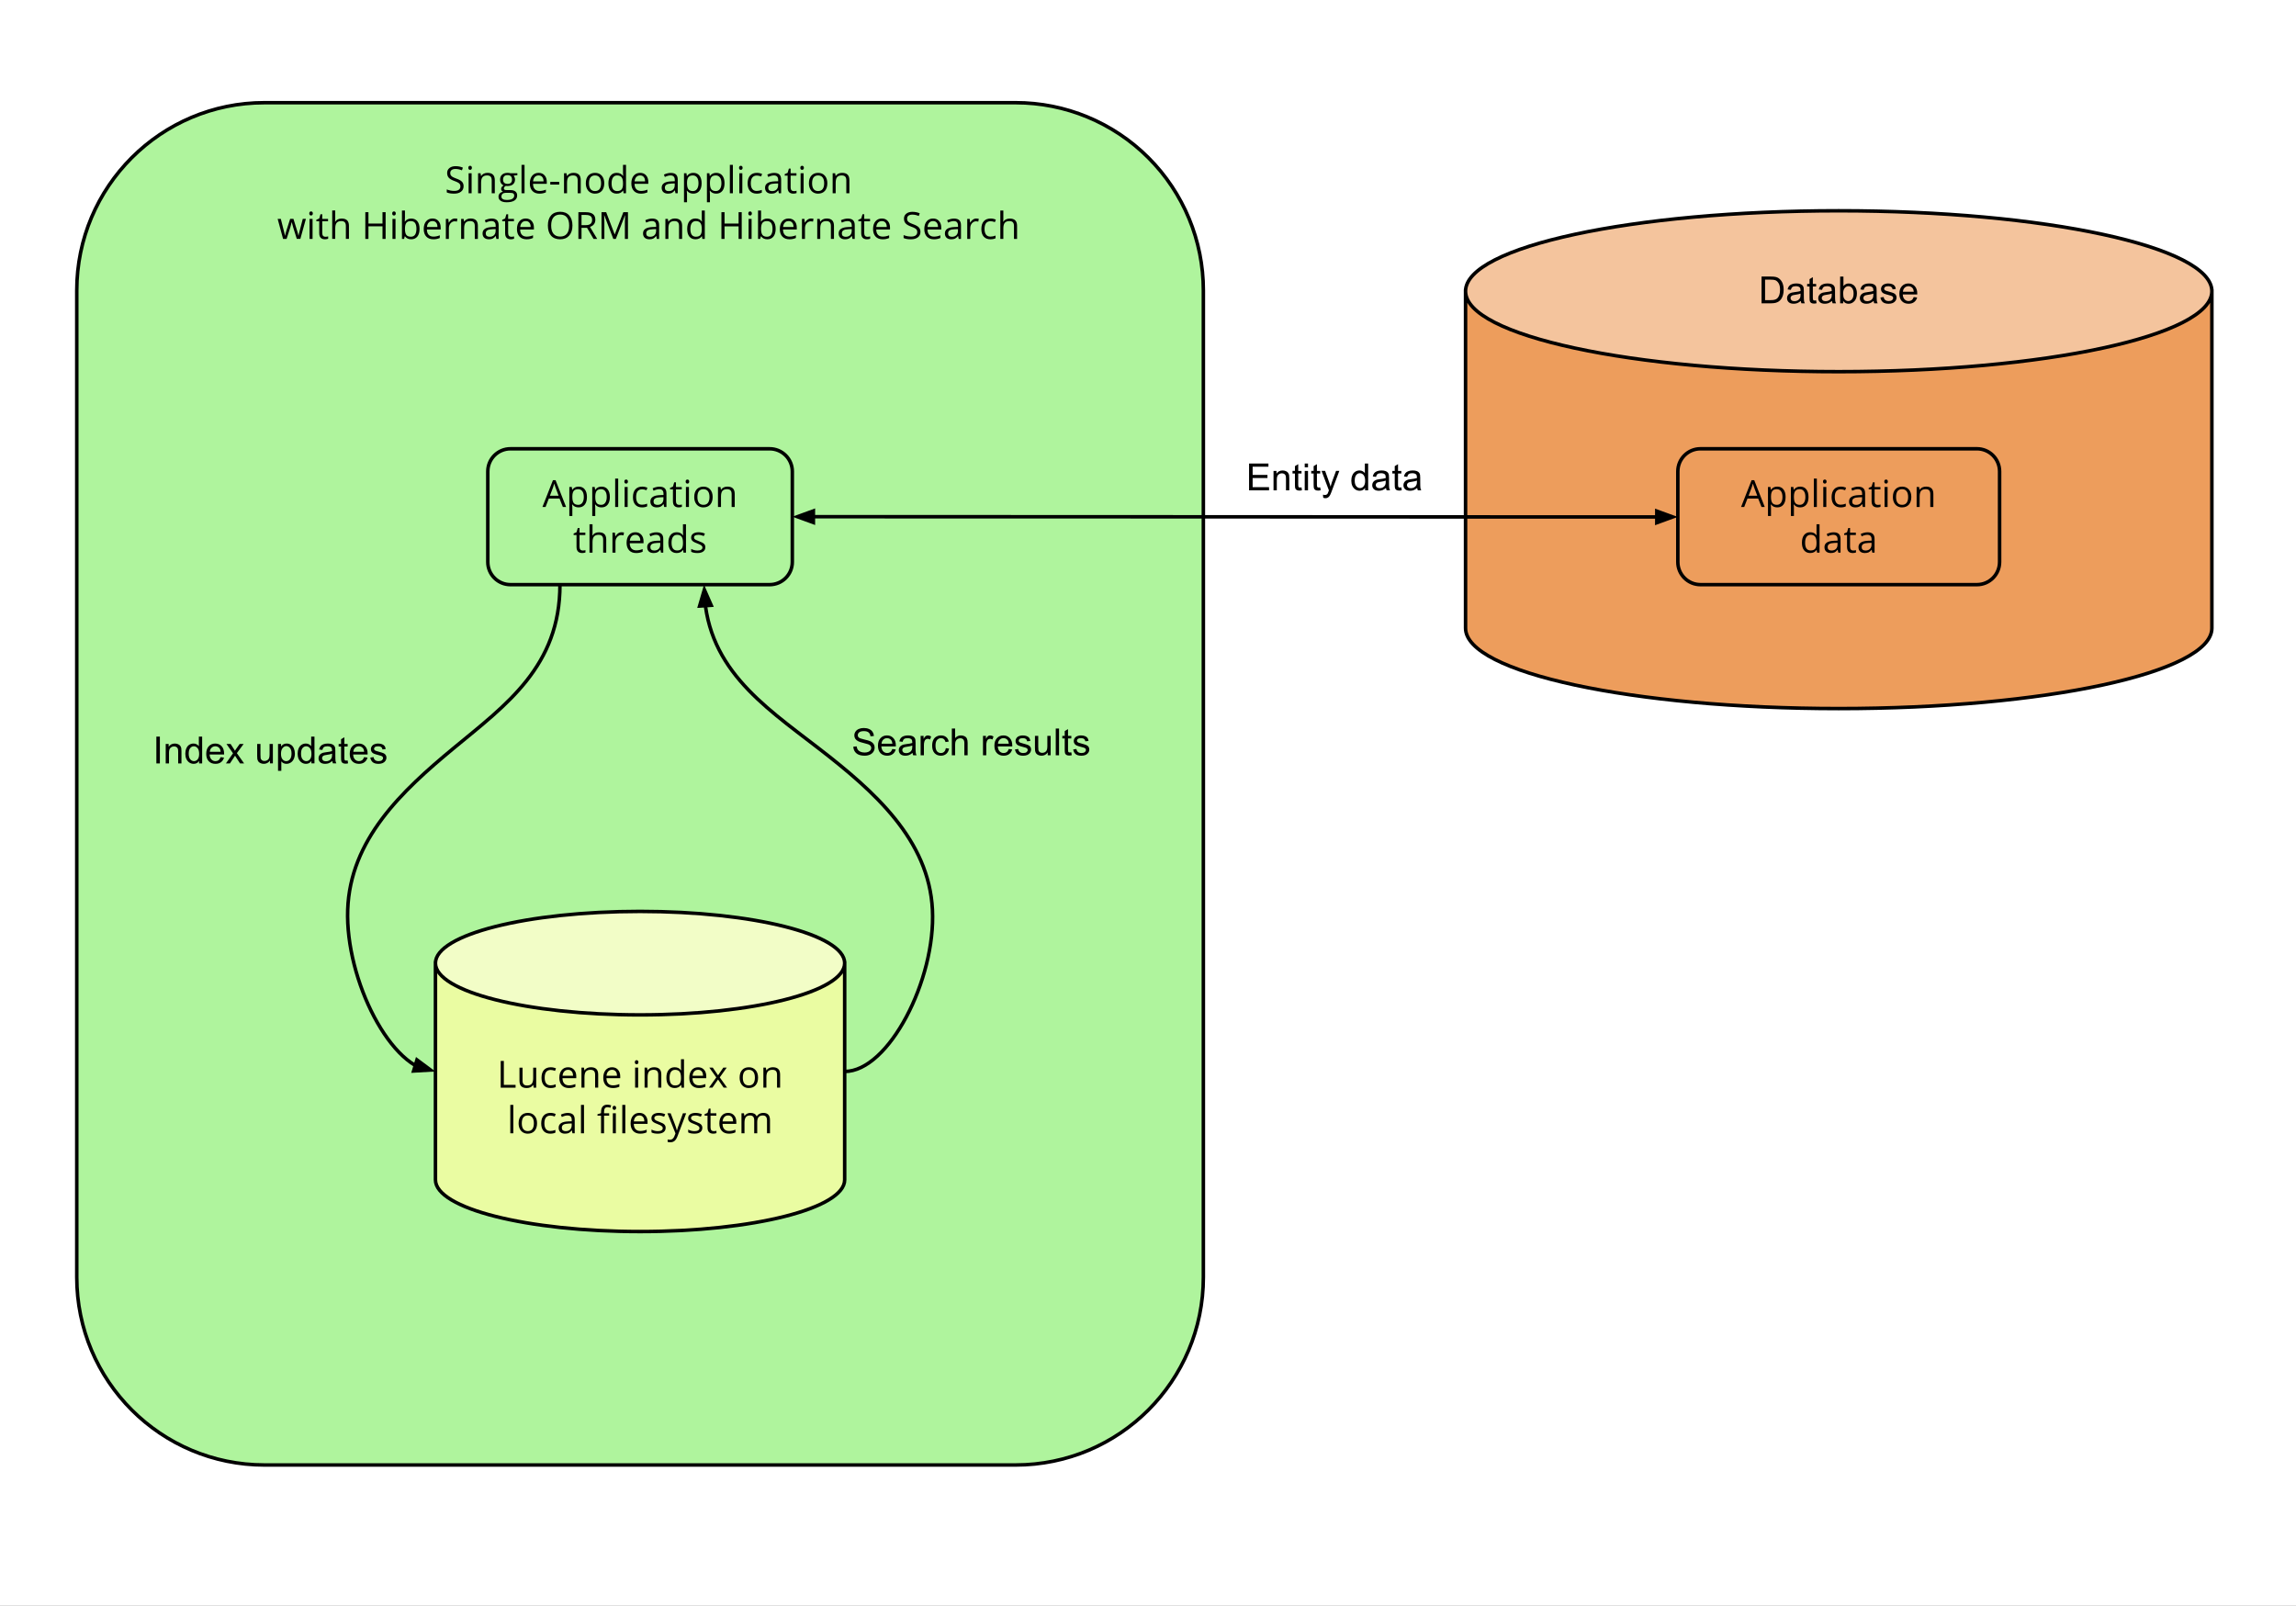 <svg version="1.1" viewBox="0.0 0.0 654.029 457.454" fill="none" stroke="none" stroke-linecap="square" stroke-miterlimit="10" xmlns:xlink="http://www.w3.org/1999/xlink" xmlns="http://www.w3.org/2000/svg"><rect x="0.0" y="0.0" width="654.029" height="457.454" fill="#808080" stroke="none"/><clipPath id="p.0"><path d="m0 0l654.029 0l0 457.454l-654.029 0l0 -457.454z" clip-rule="nonzero"/></clipPath><g clip-path="url(#p.0)"><path fill="#ffffff" d="m0 0l654.029 0l0 457.454l-654.029 0z" fill-rule="evenodd"/><path fill="#aff49d" d="m21.869 82.744l0 0c0 -29.54 23.947 -53.487 53.487 -53.487l213.94 0l0 0c14.186 0 27.79 5.635 37.821 15.666c10.031 10.031 15.666 23.635 15.666 37.821l0 281.153c0 29.54 -23.947 53.487 -53.487 53.487l-213.94 0c-29.54 0 -53.487 -23.947 -53.487 -53.487z" fill-rule="evenodd"/><path stroke="#000000" stroke-width="1.0" stroke-linejoin="round" stroke-linecap="butt" d="m21.869 82.744l0 0c0 -29.54 23.947 -53.487 53.487 -53.487l213.94 0l0 0c14.186 0 27.79 5.635 37.821 15.666c10.031 10.031 15.666 23.635 15.666 37.821l0 281.153c0 29.54 -23.947 53.487 -53.487 53.487l-213.94 0c-29.54 0 -53.487 -23.947 -53.487 -53.487z" fill-rule="evenodd"/><path fill="#ed9d5c" d="m417.47 82.971l0 0c0 12.659 47.592 22.921 106.299 22.921c58.707 0 106.299 -10.262 106.299 -22.921l0 95.984c0 12.659 -47.592 22.921 -106.299 22.921c-58.707 0 -106.299 -10.262 -106.299 -22.921z" fill-rule="evenodd"/><path fill="#f4c49d" d="m417.47 82.971l0 0c0 -12.659 47.592 -22.921 106.299 -22.921c58.707 0 106.299 10.262 106.299 22.921l0 0c0 12.659 -47.592 22.921 -106.299 22.921c-58.707 0 -106.299 -10.262 -106.299 -22.921z" fill-rule="evenodd"/><path fill="#000000" fill-opacity="0.0" d="m630.068 82.971l0 0c0 12.659 -47.592 22.921 -106.299 22.921c-58.707 0 -106.299 -10.262 -106.299 -22.921l0 0c0 -12.659 47.592 -22.921 106.299 -22.921c58.707 0 106.299 10.262 106.299 22.921l0 95.984c0 12.659 -47.592 22.921 -106.299 22.921c-58.707 0 -106.299 -10.262 -106.299 -22.921l0 -95.984" fill-rule="evenodd"/><path stroke="#000000" stroke-width="1.0" stroke-linejoin="round" stroke-linecap="butt" d="m630.068 82.971l0 0c0 12.659 -47.592 22.921 -106.299 22.921c-58.707 0 -106.299 -10.262 -106.299 -22.921l0 0c0 -12.659 47.592 -22.921 106.299 -22.921c58.707 0 106.299 10.262 106.299 22.921l0 95.984c0 12.659 -47.592 22.921 -106.299 22.921c-58.707 0 -106.299 -10.262 -106.299 -22.921l0 -95.984" fill-rule="evenodd"/><path fill="#000000" fill-opacity="0.0" d="m233.594 195.939l100.661 0l0 38.583l-100.661 0z" fill-rule="evenodd"/><path fill="#000000" d="m243.079 212.726l0.953 -0.078q0.062 0.562 0.312 0.938q0.25 0.359 0.766 0.594q0.516 0.219 1.172 0.219q0.578 0 1.016 -0.172q0.438 -0.172 0.656 -0.469q0.219 -0.297 0.219 -0.656q0 -0.359 -0.219 -0.625q-0.203 -0.266 -0.672 -0.438q-0.312 -0.125 -1.359 -0.375q-1.047 -0.25 -1.469 -0.484q-0.547 -0.281 -0.828 -0.703q-0.266 -0.422 -0.266 -0.953q0 -0.578 0.328 -1.078q0.328 -0.5 0.953 -0.766q0.641 -0.266 1.406 -0.266q0.844 0 1.484 0.281q0.656 0.266 1.0 0.797q0.359 0.531 0.391 1.203l-0.969 0.078q-0.078 -0.719 -0.531 -1.094q-0.453 -0.375 -1.328 -0.375q-0.922 0 -1.344 0.344q-0.406 0.328 -0.406 0.812q0 0.406 0.297 0.672q0.281 0.266 1.516 0.547q1.234 0.281 1.688 0.484q0.672 0.312 0.984 0.781q0.312 0.469 0.312 1.078q0 0.609 -0.344 1.156q-0.344 0.531 -1.0 0.828q-0.656 0.297 -1.469 0.297q-1.047 0 -1.75 -0.297q-0.688 -0.297 -1.094 -0.906q-0.391 -0.609 -0.406 -1.375zm11.108 0.672l0.969 0.125q-0.234 0.844 -0.859 1.312q-0.609 0.469 -1.578 0.469q-1.203 0 -1.922 -0.75q-0.703 -0.75 -0.703 -2.094q0 -1.391 0.719 -2.156q0.719 -0.781 1.859 -0.781q1.109 0 1.812 0.766q0.703 0.75 0.703 2.125q0 0.078 0 0.234l-4.125 0q0.047 0.922 0.516 1.406q0.469 0.484 1.156 0.484q0.516 0 0.875 -0.266q0.359 -0.281 0.578 -0.875zm-3.078 -1.516l3.094 0q-0.062 -0.688 -0.359 -1.047q-0.453 -0.531 -1.156 -0.531q-0.641 0 -1.094 0.438q-0.438 0.422 -0.484 1.141zm8.833 2.609q-0.531 0.453 -1.016 0.641q-0.469 0.172 -1.016 0.172q-0.922 0 -1.406 -0.438q-0.484 -0.453 -0.484 -1.141q0 -0.406 0.172 -0.734q0.188 -0.344 0.484 -0.547q0.312 -0.203 0.688 -0.312q0.266 -0.062 0.828 -0.141q1.125 -0.125 1.672 -0.312q0 -0.203 0 -0.25q0 -0.578 -0.266 -0.812q-0.359 -0.312 -1.062 -0.312q-0.656 0 -0.984 0.234q-0.312 0.234 -0.453 0.812l-0.922 -0.125q0.125 -0.578 0.406 -0.938q0.297 -0.375 0.828 -0.562q0.547 -0.203 1.25 -0.203q0.719 0 1.156 0.172q0.438 0.172 0.641 0.422q0.219 0.25 0.297 0.641q0.047 0.234 0.047 0.859l0 1.25q0 1.297 0.062 1.656q0.062 0.344 0.234 0.656l-0.969 0q-0.156 -0.297 -0.188 -0.688zm-0.078 -2.078q-0.516 0.203 -1.531 0.344q-0.578 0.078 -0.828 0.188q-0.234 0.109 -0.359 0.312q-0.125 0.188 -0.125 0.438q0 0.375 0.281 0.625q0.281 0.25 0.828 0.25q0.531 0 0.953 -0.234q0.422 -0.234 0.625 -0.656q0.156 -0.312 0.156 -0.938l0 -0.328zm2.38 2.766l0 -5.531l0.844 0l0 0.844q0.328 -0.594 0.594 -0.781q0.281 -0.188 0.609 -0.188q0.469 0 0.953 0.312l-0.312 0.859q-0.344 -0.203 -0.688 -0.203q-0.312 0 -0.562 0.188q-0.234 0.188 -0.344 0.516q-0.156 0.5 -0.156 1.094l0 2.891l-0.938 0zm7.174 -2.031l0.922 0.125q-0.156 0.953 -0.781 1.5q-0.625 0.531 -1.531 0.531q-1.125 0 -1.812 -0.734q-0.688 -0.75 -0.688 -2.125q0 -0.906 0.297 -1.578q0.297 -0.672 0.891 -1.0q0.609 -0.344 1.328 -0.344q0.891 0 1.469 0.469q0.578 0.453 0.734 1.281l-0.906 0.141q-0.141 -0.547 -0.469 -0.828q-0.328 -0.281 -0.797 -0.281q-0.703 0 -1.156 0.516q-0.438 0.5 -0.438 1.594q0 1.109 0.422 1.625q0.438 0.5 1.125 0.5q0.547 0 0.906 -0.344q0.375 -0.344 0.484 -1.047zm1.719 2.031l0 -7.625l0.938 0l0 2.734q0.656 -0.766 1.656 -0.766q0.609 0 1.062 0.25q0.453 0.234 0.641 0.672q0.203 0.422 0.203 1.234l0 3.5l-0.938 0l0 -3.5q0 -0.703 -0.312 -1.016q-0.297 -0.328 -0.859 -0.328q-0.406 0 -0.781 0.219q-0.359 0.219 -0.516 0.594q-0.156 0.359 -0.156 1.016l0 3.016l-0.938 0zm8.872 0l0 -5.531l0.844 0l0 0.844q0.328 -0.594 0.594 -0.781q0.281 -0.188 0.609 -0.188q0.469 0 0.953 0.312l-0.312 0.859q-0.344 -0.203 -0.688 -0.203q-0.312 0 -0.562 0.188q-0.234 0.188 -0.344 0.516q-0.156 0.5 -0.156 1.094l0 2.891l-0.938 0zm7.345 -1.781l0.969 0.125q-0.234 0.844 -0.859 1.312q-0.609 0.469 -1.578 0.469q-1.203 0 -1.922 -0.75q-0.703 -0.75 -0.703 -2.094q0 -1.391 0.719 -2.156q0.719 -0.781 1.859 -0.781q1.109 0 1.812 0.766q0.703 0.75 0.703 2.125q0 0.078 0 0.234l-4.125 0q0.047 0.922 0.516 1.406q0.469 0.484 1.156 0.484q0.516 0 0.875 -0.266q0.359 -0.281 0.578 -0.875zm-3.078 -1.516l3.094 0q-0.062 -0.688 -0.359 -1.047q-0.453 -0.531 -1.156 -0.531q-0.641 0 -1.094 0.438q-0.438 0.422 -0.484 1.141zm4.848 1.641l0.922 -0.141q0.078 0.562 0.438 0.859q0.359 0.297 1.0 0.297q0.641 0 0.953 -0.266q0.312 -0.266 0.312 -0.625q0 -0.312 -0.281 -0.5q-0.188 -0.125 -0.953 -0.312q-1.031 -0.266 -1.438 -0.453q-0.391 -0.188 -0.594 -0.516q-0.203 -0.344 -0.203 -0.75q0 -0.359 0.172 -0.672q0.172 -0.328 0.453 -0.531q0.219 -0.156 0.594 -0.266q0.391 -0.125 0.812 -0.125q0.656 0 1.141 0.188q0.5 0.188 0.734 0.516q0.234 0.312 0.312 0.859l-0.906 0.125q-0.062 -0.438 -0.375 -0.672q-0.297 -0.234 -0.828 -0.234q-0.656 0 -0.938 0.219q-0.266 0.203 -0.266 0.484q0 0.188 0.109 0.328q0.125 0.156 0.359 0.25q0.141 0.062 0.828 0.25q1.0 0.266 1.391 0.438q0.391 0.156 0.609 0.484q0.234 0.312 0.234 0.797q0 0.469 -0.281 0.891q-0.266 0.406 -0.781 0.641q-0.516 0.219 -1.172 0.219q-1.078 0 -1.641 -0.438q-0.562 -0.453 -0.719 -1.344zm9.328 1.656l0 -0.812q-0.656 0.938 -1.75 0.938q-0.5 0 -0.922 -0.188q-0.422 -0.188 -0.625 -0.469q-0.203 -0.281 -0.297 -0.703q-0.047 -0.266 -0.047 -0.875l0 -3.422l0.938 0l0 3.062q0 0.734 0.047 1.0q0.094 0.359 0.375 0.578q0.297 0.203 0.703 0.203q0.422 0 0.797 -0.203q0.375 -0.219 0.516 -0.594q0.156 -0.375 0.156 -1.078l0 -2.969l0.938 0l0 5.531l-0.828 0zm2.286 0l0 -7.625l0.938 0l0 7.625l-0.938 0zm4.43 -0.844l0.125 0.828q-0.391 0.094 -0.703 0.094q-0.5 0 -0.781 -0.156q-0.281 -0.172 -0.406 -0.438q-0.109 -0.266 -0.109 -1.109l0 -3.172l-0.688 0l0 -0.734l0.688 0l0 -1.359l0.938 -0.562l0 1.922l0.938 0l0 0.734l-0.938 0l0 3.234q0 0.391 0.047 0.516q0.047 0.109 0.156 0.188q0.109 0.062 0.328 0.062q0.156 0 0.406 -0.047zm0.539 -0.812l0.922 -0.141q0.078 0.562 0.438 0.859q0.359 0.297 1.0 0.297q0.641 0 0.953 -0.266q0.312 -0.266 0.312 -0.625q0 -0.312 -0.281 -0.5q-0.188 -0.125 -0.953 -0.312q-1.031 -0.266 -1.438 -0.453q-0.391 -0.188 -0.594 -0.516q-0.203 -0.344 -0.203 -0.75q0 -0.359 0.172 -0.672q0.172 -0.328 0.453 -0.531q0.219 -0.156 0.594 -0.266q0.391 -0.125 0.812 -0.125q0.656 0 1.141 0.188q0.5 0.188 0.734 0.516q0.234 0.312 0.312 0.859l-0.906 0.125q-0.062 -0.438 -0.375 -0.672q-0.297 -0.234 -0.828 -0.234q-0.656 0 -0.938 0.219q-0.266 0.203 -0.266 0.484q0 0.188 0.109 0.328q0.125 0.156 0.359 0.25q0.141 0.062 0.828 0.25q1.0 0.266 1.391 0.438q0.391 0.156 0.609 0.484q0.234 0.312 0.234 0.797q0 0.469 -0.281 0.891q-0.266 0.406 -0.781 0.641q-0.516 0.219 -1.172 0.219q-1.078 0 -1.641 -0.438q-0.562 -0.453 -0.719 -1.344z" fill-rule="nonzero"/><path fill="#000000" fill-opacity="0.0" d="m345.961 120.454l79.969 0l0 45.26l-79.969 0z" fill-rule="evenodd"/><path fill="#000000" d="m355.804 139.694l0 -7.625l5.516 0l0 0.891l-4.5 0l0 2.344l4.219 0l0 0.891l-4.219 0l0 2.594l4.672 0l0 0.906l-5.688 0zm6.967 0l0 -5.531l0.844 0l0 0.797q0.609 -0.922 1.75 -0.922q0.5 0 0.922 0.188q0.422 0.172 0.625 0.469q0.219 0.297 0.297 0.688q0.047 0.266 0.047 0.922l0 3.391l-0.938 0l0 -3.359q0 -0.578 -0.109 -0.859q-0.109 -0.281 -0.391 -0.453q-0.266 -0.172 -0.641 -0.172q-0.594 0 -1.031 0.391q-0.438 0.375 -0.438 1.438l0 3.016l-0.938 0zm7.973 -0.844l0.125 0.828q-0.391 0.094 -0.703 0.094q-0.5 0 -0.781 -0.156q-0.281 -0.172 -0.406 -0.438q-0.109 -0.266 -0.109 -1.109l0 -3.172l-0.688 0l0 -0.734l0.688 0l0 -1.359l0.938 -0.562l0 1.922l0.938 0l0 0.734l-0.938 0l0 3.234q0 0.391 0.047 0.516q0.047 0.109 0.156 0.188q0.109 0.062 0.328 0.062q0.156 0 0.406 -0.047zm0.914 -5.703l0 -1.078l0.938 0l0 1.078l-0.938 0zm0 6.547l0 -5.531l0.938 0l0 5.531l-0.938 0zm4.414 -0.844l0.125 0.828q-0.391 0.094 -0.703 0.094q-0.5 0 -0.781 -0.156q-0.281 -0.172 -0.406 -0.438q-0.109 -0.266 -0.109 -1.109l0 -3.172l-0.688 0l0 -0.734l0.688 0l0 -1.359l0.938 -0.562l0 1.922l0.938 0l0 0.734l-0.938 0l0 3.234q0 0.391 0.047 0.516q0.047 0.109 0.156 0.188q0.109 0.062 0.328 0.062q0.156 0 0.406 -0.047zm0.867 2.969l-0.094 -0.875q0.297 0.078 0.531 0.078q0.312 0 0.5 -0.109q0.188 -0.094 0.312 -0.281q0.078 -0.141 0.281 -0.703q0.031 -0.078 0.078 -0.219l-2.094 -5.547l1.016 0l1.141 3.203q0.234 0.609 0.406 1.281q0.156 -0.641 0.375 -1.266l1.188 -3.219l0.938 0l-2.109 5.625q-0.328 0.906 -0.516 1.25q-0.25 0.469 -0.578 0.688q-0.312 0.219 -0.766 0.219q-0.266 0 -0.609 -0.125zm11.914 -2.125l0 -0.703q-0.516 0.828 -1.547 0.828q-0.656 0 -1.219 -0.359q-0.547 -0.375 -0.859 -1.016q-0.297 -0.656 -0.297 -1.5q0 -0.828 0.281 -1.5q0.281 -0.688 0.828 -1.047q0.547 -0.359 1.234 -0.359q0.5 0 0.891 0.219q0.391 0.203 0.625 0.547l0 -2.734l0.938 0l0 7.625l-0.875 0zm-2.953 -2.75q0 1.047 0.438 1.578q0.453 0.531 1.062 0.531q0.609 0 1.031 -0.5q0.438 -0.516 0.438 -1.531q0 -1.141 -0.438 -1.672q-0.438 -0.531 -1.078 -0.531q-0.609 0 -1.031 0.516q-0.422 0.5 -0.422 1.609zm8.911 2.062q-0.531 0.453 -1.016 0.641q-0.469 0.172 -1.016 0.172q-0.922 0 -1.406 -0.438q-0.484 -0.453 -0.484 -1.141q0 -0.406 0.172 -0.734q0.188 -0.344 0.484 -0.547q0.312 -0.203 0.688 -0.312q0.266 -0.062 0.828 -0.141q1.125 -0.125 1.672 -0.312q0 -0.203 0 -0.25q0 -0.578 -0.266 -0.812q-0.359 -0.312 -1.062 -0.312q-0.656 0 -0.984 0.234q-0.312 0.234 -0.453 0.812l-0.922 -0.125q0.125 -0.578 0.406 -0.938q0.297 -0.375 0.828 -0.562q0.547 -0.203 1.25 -0.203q0.719 0 1.156 0.172q0.438 0.172 0.641 0.422q0.219 0.25 0.297 0.641q0.047 0.234 0.047 0.859l0 1.25q0 1.297 0.062 1.656q0.062 0.344 0.234 0.656l-0.969 0q-0.156 -0.297 -0.188 -0.688zm-0.078 -2.078q-0.516 0.203 -1.531 0.344q-0.578 0.078 -0.828 0.188q-0.234 0.109 -0.359 0.312q-0.125 0.188 -0.125 0.438q0 0.375 0.281 0.625q0.281 0.25 0.828 0.25q0.531 0 0.953 -0.234q0.422 -0.234 0.625 -0.656q0.156 -0.312 0.156 -0.938l0 -0.328zm4.442 1.922l0.125 0.828q-0.391 0.094 -0.703 0.094q-0.5 0 -0.781 -0.156q-0.281 -0.172 -0.406 -0.438q-0.109 -0.266 -0.109 -1.109l0 -3.172l-0.688 0l0 -0.734l0.688 0l0 -1.359l0.938 -0.562l0 1.922l0.938 0l0 0.734l-0.938 0l0 3.234q0 0.391 0.047 0.516q0.047 0.109 0.156 0.188q0.109 0.062 0.328 0.062q0.156 0 0.406 -0.047zm4.523 0.156q-0.531 0.453 -1.016 0.641q-0.469 0.172 -1.016 0.172q-0.922 0 -1.406 -0.438q-0.484 -0.453 -0.484 -1.141q0 -0.406 0.172 -0.734q0.188 -0.344 0.484 -0.547q0.312 -0.203 0.688 -0.312q0.266 -0.062 0.828 -0.141q1.125 -0.125 1.672 -0.312q0 -0.203 0 -0.25q0 -0.578 -0.266 -0.812q-0.359 -0.312 -1.062 -0.312q-0.656 0 -0.984 0.234q-0.312 0.234 -0.453 0.812l-0.922 -0.125q0.125 -0.578 0.406 -0.938q0.297 -0.375 0.828 -0.562q0.547 -0.203 1.25 -0.203q0.719 0 1.156 0.172q0.438 0.172 0.641 0.422q0.219 0.25 0.297 0.641q0.047 0.234 0.047 0.859l0 1.25q0 1.297 0.062 1.656q0.062 0.344 0.234 0.656l-0.969 0q-0.156 -0.297 -0.188 -0.688zm-0.078 -2.078q-0.516 0.203 -1.531 0.344q-0.578 0.078 -0.828 0.188q-0.234 0.109 -0.359 0.312q-0.125 0.188 -0.125 0.438q0 0.375 0.281 0.625q0.281 0.25 0.828 0.25q0.531 0 0.953 -0.234q0.422 -0.234 0.625 -0.656q0.156 -0.312 0.156 -0.938l0 -0.328z" fill-rule="nonzero"/><path fill="#000000" fill-opacity="0.0" d="m225.695 147.213c63.062 0 94.592 0.016 126.123 0.031c31.531 0.016 63.064 0.032 126.129 0.032" fill-rule="evenodd"/><path stroke="#000000" stroke-width="1.0" stroke-linejoin="round" stroke-linecap="butt" d="m231.695 147.214l35.877 0.002c12.317 0.002 23.155 0.004 33.009 0.007c19.707 0.006 35.472 0.014 51.238 0.022c15.766 0.008 31.532 0.016 51.239 0.022c9.854 0.003 20.693 0.005 33.01 0.007l35.879 0.002" fill-rule="evenodd"/><path fill="#000000" stroke="#000000" stroke-width="1.0" stroke-linecap="butt" d="m231.695 145.562l-4.538 1.651l4.538 1.652z" fill-rule="evenodd"/><path fill="#000000" stroke="#000000" stroke-width="1.0" stroke-linecap="butt" d="m471.947 148.928l4.538 -1.651l-4.538 -1.652z" fill-rule="evenodd"/><path fill="#000000" fill-opacity="0.0" d="m159.508 166.567c0 23.275 -15.291 34.199 -30.233 46.549c-14.942 12.351 -29.536 26.127 -30.233 46.08c-0.698 19.952 12.501 46.08 25.002 46.08" fill-rule="evenodd"/><path stroke="#000000" stroke-width="1.0" stroke-linejoin="round" stroke-linecap="butt" d="m159.508 166.567c0 23.275 -15.291 34.199 -30.233 46.549c-14.942 12.351 -29.536 26.128 -30.233 46.08c-0.349 9.976 2.776 21.496 7.551 30.522c2.388 4.513 5.187 8.402 8.172 11.164c0.746 0.69 1.504 1.31 2.269 1.852c0.383 0.271 0.768 0.522 1.154 0.752l0.109 0.064" fill-rule="evenodd"/><path fill="#000000" stroke="#000000" stroke-width="1.0" stroke-linecap="butt" d="m117.822 305.131l4.821 -0.276l-3.871 -2.888z" fill-rule="evenodd"/><path fill="#000000" fill-opacity="0.0" d="m34.541 198.255l96.882 0l0 33.953l-96.882 0z" fill-rule="evenodd"/><path fill="#000000" d="m44.541 217.495l0 -7.625l1.0 0l0 7.625l-1.0 0zm2.664 0l0 -5.531l0.844 0l0 0.797q0.609 -0.922 1.75 -0.922q0.5 0 0.922 0.188q0.422 0.172 0.625 0.469q0.219 0.297 0.297 0.688q0.047 0.266 0.047 0.922l0 3.391l-0.938 0l0 -3.359q0 -0.578 -0.109 -0.859q-0.109 -0.281 -0.391 -0.453q-0.266 -0.172 -0.641 -0.172q-0.594 0 -1.031 0.391q-0.438 0.375 -0.438 1.438l0 3.016l-0.938 0zm9.505 0l0 -0.703q-0.516 0.828 -1.547 0.828q-0.656 0 -1.219 -0.359q-0.547 -0.375 -0.859 -1.016q-0.297 -0.656 -0.297 -1.5q0 -0.828 0.281 -1.5q0.281 -0.688 0.828 -1.047q0.547 -0.359 1.234 -0.359q0.5 0 0.891 0.219q0.391 0.203 0.625 0.547l0 -2.734l0.938 0l0 7.625l-0.875 0zm-2.953 -2.75q0 1.047 0.438 1.578q0.453 0.531 1.062 0.531q0.609 0 1.031 -0.5q0.438 -0.516 0.438 -1.531q0 -1.141 -0.438 -1.672q-0.438 -0.531 -1.078 -0.531q-0.609 0 -1.031 0.516q-0.422 0.5 -0.422 1.609zm9.083 0.969l0.969 0.125q-0.234 0.844 -0.859 1.312q-0.609 0.469 -1.578 0.469q-1.203 0 -1.922 -0.75q-0.703 -0.75 -0.703 -2.094q0 -1.391 0.719 -2.156q0.719 -0.781 1.859 -0.781q1.109 0 1.812 0.766q0.703 0.75 0.703 2.125q0 0.078 0 0.234l-4.125 0q0.047 0.922 0.516 1.406q0.469 0.484 1.156 0.484q0.516 0 0.875 -0.266q0.359 -0.281 0.578 -0.875zm-3.078 -1.516l3.094 0q-0.062 -0.688 -0.359 -1.047q-0.453 -0.531 -1.156 -0.531q-0.641 0 -1.094 0.438q-0.438 0.422 -0.484 1.141zm4.598 3.297l2.016 -2.875l-1.859 -2.656l1.172 0l0.844 1.297q0.234 0.375 0.391 0.625q0.219 -0.344 0.406 -0.609l0.938 -1.312l1.125 0l-1.922 2.609l2.062 2.922l-1.156 0l-1.125 -1.719l-0.297 -0.469l-1.453 2.188l-1.141 0zm12.539 0l0 -0.812q-0.656 0.938 -1.75 0.938q-0.5 0 -0.922 -0.188q-0.422 -0.188 -0.625 -0.469q-0.203 -0.281 -0.297 -0.703q-0.047 -0.266 -0.047 -0.875l0 -3.422l0.938 0l0 3.062q0 0.734 0.047 1.0q0.094 0.359 0.375 0.578q0.297 0.203 0.703 0.203q0.422 0 0.797 -0.203q0.375 -0.219 0.516 -0.594q0.156 -0.375 0.156 -1.078l0 -2.969l0.938 0l0 5.531l-0.828 0zm2.301 2.125l0 -7.656l0.859 0l0 0.719q0.297 -0.422 0.672 -0.625q0.391 -0.219 0.922 -0.219q0.703 0 1.25 0.375q0.547 0.359 0.812 1.031q0.281 0.656 0.281 1.453q0 0.844 -0.312 1.531q-0.297 0.672 -0.875 1.031q-0.578 0.359 -1.219 0.359q-0.469 0 -0.844 -0.188q-0.375 -0.203 -0.609 -0.516l0 2.703l-0.938 0zm0.844 -4.859q0 1.062 0.438 1.578q0.438 0.516 1.047 0.516q0.625 0 1.062 -0.531q0.453 -0.531 0.453 -1.641q0 -1.047 -0.438 -1.578q-0.438 -0.531 -1.047 -0.531q-0.594 0 -1.062 0.562q-0.453 0.562 -0.453 1.625zm8.661 2.734l0 -0.703q-0.516 0.828 -1.547 0.828q-0.656 0 -1.219 -0.359q-0.547 -0.375 -0.859 -1.016q-0.297 -0.656 -0.297 -1.5q0 -0.828 0.281 -1.5q0.281 -0.688 0.828 -1.047q0.547 -0.359 1.234 -0.359q0.5 0 0.891 0.219q0.391 0.203 0.625 0.547l0 -2.734l0.938 0l0 7.625l-0.875 0zm-2.953 -2.75q0 1.047 0.438 1.578q0.453 0.531 1.062 0.531q0.609 0 1.031 -0.5q0.438 -0.516 0.438 -1.531q0 -1.141 -0.438 -1.672q-0.438 -0.531 -1.078 -0.531q-0.609 0 -1.031 0.516q-0.422 0.5 -0.422 1.609zm8.911 2.062q-0.531 0.453 -1.016 0.641q-0.469 0.172 -1.016 0.172q-0.922 0 -1.406 -0.438q-0.484 -0.453 -0.484 -1.141q0 -0.406 0.172 -0.734q0.188 -0.344 0.484 -0.547q0.312 -0.203 0.688 -0.312q0.266 -0.062 0.828 -0.141q1.125 -0.125 1.672 -0.312q0 -0.203 0 -0.25q0 -0.578 -0.266 -0.812q-0.359 -0.312 -1.062 -0.312q-0.656 0 -0.984 0.234q-0.312 0.234 -0.453 0.812l-0.922 -0.125q0.125 -0.578 0.406 -0.938q0.297 -0.375 0.828 -0.562q0.547 -0.203 1.25 -0.203q0.719 0 1.156 0.172q0.438 0.172 0.641 0.422q0.219 0.25 0.297 0.641q0.047 0.234 0.047 0.859l0 1.25q0 1.297 0.062 1.656q0.062 0.344 0.234 0.656l-0.969 0q-0.156 -0.297 -0.188 -0.688zm-0.078 -2.078q-0.516 0.203 -1.531 0.344q-0.578 0.078 -0.828 0.188q-0.234 0.109 -0.359 0.312q-0.125 0.188 -0.125 0.438q0 0.375 0.281 0.625q0.281 0.25 0.828 0.25q0.531 0 0.953 -0.234q0.422 -0.234 0.625 -0.656q0.156 -0.312 0.156 -0.938l0 -0.328zm4.442 1.922l0.125 0.828q-0.391 0.094 -0.703 0.094q-0.5 0 -0.781 -0.156q-0.281 -0.172 -0.406 -0.438q-0.109 -0.266 -0.109 -1.109l0 -3.172l-0.688 0l0 -0.734l0.688 0l0 -1.359l0.938 -0.562l0 1.922l0.938 0l0 0.734l-0.938 0l0 3.234q0 0.391 0.047 0.516q0.047 0.109 0.156 0.188q0.109 0.062 0.328 0.062q0.156 0 0.406 -0.047zm4.695 -0.938l0.969 0.125q-0.234 0.844 -0.859 1.312q-0.609 0.469 -1.578 0.469q-1.203 0 -1.922 -0.75q-0.703 -0.75 -0.703 -2.094q0 -1.391 0.719 -2.156q0.719 -0.781 1.859 -0.781q1.109 0 1.812 0.766q0.703 0.75 0.703 2.125q0 0.078 0 0.234l-4.125 0q0.047 0.922 0.516 1.406q0.469 0.484 1.156 0.484q0.516 0 0.875 -0.266q0.359 -0.281 0.578 -0.875zm-3.078 -1.516l3.094 0q-0.062 -0.688 -0.359 -1.047q-0.453 -0.531 -1.156 -0.531q-0.641 0 -1.094 0.438q-0.438 0.422 -0.484 1.141zm4.848 1.641l0.922 -0.141q0.078 0.562 0.438 0.859q0.359 0.297 1.0 0.297q0.641 0 0.953 -0.266q0.312 -0.266 0.312 -0.625q0 -0.312 -0.281 -0.5q-0.188 -0.125 -0.953 -0.312q-1.031 -0.266 -1.438 -0.453q-0.391 -0.188 -0.594 -0.516q-0.203 -0.344 -0.203 -0.75q0 -0.359 0.172 -0.672q0.172 -0.328 0.453 -0.531q0.219 -0.156 0.594 -0.266q0.391 -0.125 0.812 -0.125q0.656 0 1.141 0.188q0.5 0.188 0.734 0.516q0.234 0.312 0.312 0.859l-0.906 0.125q-0.062 -0.438 -0.375 -0.672q-0.297 -0.234 -0.828 -0.234q-0.656 0 -0.938 0.219q-0.266 0.203 -0.266 0.484q0 0.188 0.109 0.328q0.125 0.156 0.359 0.25q0.141 0.062 0.828 0.25q1.0 0.266 1.391 0.438q0.391 0.156 0.609 0.484q0.234 0.312 0.234 0.797q0 0.469 -0.281 0.891q-0.266 0.406 -0.781 0.641q-0.516 0.219 -1.172 0.219q-1.078 0 -1.641 -0.438q-0.562 -0.453 -0.719 -1.344z" fill-rule="nonzero"/><path fill="#000000" fill-opacity="0.0" d="m240.609 305.27c12.5 0 26.004 -26.127 25 -46.078c-1.004 -19.951 -16.517 -33.727 -32.532 -46.078c-16.015 -12.351 -32.532 -23.277 -32.532 -46.553" fill-rule="evenodd"/><path stroke="#000000" stroke-width="1.0" stroke-linejoin="round" stroke-linecap="butt" d="m240.609 305.27c12.5 0 26.004 -26.127 25 -46.078c-1.004 -19.951 -16.517 -33.727 -32.532 -46.078c-8.007 -6.175 -16.14 -11.995 -22.271 -19.179c-3.066 -3.592 -5.631 -7.526 -7.429 -12.017c-0.899 -2.245 -1.607 -4.63 -2.09 -7.18c-0.121 -0.638 -0.227 -1.286 -0.319 -1.944l-0.033 -0.245" fill-rule="evenodd"/><path fill="#000000" stroke="#000000" stroke-width="1.0" stroke-linecap="butt" d="m202.583 172.442l-1.942 -4.422l-1.354 4.636z" fill-rule="evenodd"/><path fill="#ed9d5c" d="m477.941 134.309l0 0c0 -3.563 2.888 -6.452 6.452 -6.452l78.75 0c1.711 0 3.352 0.68 4.562 1.89c1.21 1.21 1.89 2.851 1.89 4.562l0 25.806c0 3.563 -2.888 6.452 -6.452 6.452l-78.75 0c-3.563 0 -6.452 -2.888 -6.452 -6.452z" fill-rule="evenodd"/><path stroke="#000000" stroke-width="1.0" stroke-linejoin="round" stroke-linecap="butt" d="m477.941 134.309l0 0c0 -3.563 2.888 -6.452 6.452 -6.452l78.75 0c1.711 0 3.352 0.68 4.562 1.89c1.21 1.21 1.89 2.851 1.89 4.562l0 25.806c0 3.563 -2.888 6.452 -6.452 6.452l-78.75 0c-3.563 0 -6.452 -2.888 -6.452 -6.452z" fill-rule="evenodd"/><path fill="#000000" d="m501.782 144.452l-0.953 -2.422l-3.047 0l-0.938 2.422l-0.891 0l3.0 -7.641l0.75 0l3.0 7.641l-0.922 0zm-1.219 -3.219l-0.891 -2.359q-0.172 -0.438 -0.359 -1.094q-0.109 0.5 -0.328 1.094l-0.891 2.359l2.469 0zm5.697 3.328q-0.547 0 -1.016 -0.203q-0.453 -0.219 -0.766 -0.641l-0.062 0q0.062 0.5 0.062 0.953l0 2.344l-0.859 0l0 -8.266l0.703 0l0.109 0.781l0.047 0q0.328 -0.469 0.766 -0.672q0.453 -0.219 1.016 -0.219q1.141 0 1.75 0.781q0.625 0.781 0.625 2.172q0 1.406 -0.625 2.188q-0.625 0.781 -1.75 0.781zm-0.125 -5.188q-0.859 0 -1.25 0.484q-0.391 0.484 -0.406 1.547l0 0.188q0 1.203 0.391 1.719q0.406 0.516 1.297 0.516q0.734 0 1.156 -0.594q0.422 -0.594 0.422 -1.641q0 -1.078 -0.422 -1.641q-0.422 -0.578 -1.188 -0.578zm6.655 5.188q-0.547 0 -1.016 -0.203q-0.453 -0.219 -0.766 -0.641l-0.062 0q0.062 0.5 0.062 0.953l0 2.344l-0.859 0l0 -8.266l0.703 0l0.109 0.781l0.047 0q0.328 -0.469 0.766 -0.672q0.453 -0.219 1.016 -0.219q1.141 0 1.75 0.781q0.625 0.781 0.625 2.172q0 1.406 -0.625 2.188q-0.625 0.781 -1.75 0.781zm-0.125 -5.188q-0.859 0 -1.25 0.484q-0.391 0.484 -0.406 1.547l0 0.188q0 1.203 0.391 1.719q0.406 0.516 1.297 0.516q0.734 0 1.156 -0.594q0.422 -0.594 0.422 -1.641q0 -1.078 -0.422 -1.641q-0.422 -0.578 -1.188 -0.578zm4.874 5.078l-0.859 0l0 -8.094l0.859 0l0 8.094zm2.695 0l-0.859 0l0 -5.703l0.859 0l0 5.703zm-0.938 -7.25q0 -0.297 0.141 -0.438q0.156 -0.141 0.375 -0.141q0.203 0 0.344 0.141q0.156 0.141 0.156 0.438q0 0.297 -0.156 0.438q-0.141 0.141 -0.344 0.141q-0.219 0 -0.375 -0.141q-0.141 -0.141 -0.141 -0.438zm5.039 7.359q-1.234 0 -1.922 -0.766q-0.672 -0.766 -0.672 -2.156q0 -1.438 0.688 -2.219q0.703 -0.781 1.969 -0.781q0.406 0 0.812 0.094q0.422 0.094 0.656 0.203l-0.266 0.734q-0.281 -0.109 -0.625 -0.188q-0.344 -0.078 -0.594 -0.078q-1.734 0 -1.734 2.219q0 1.047 0.422 1.609q0.422 0.562 1.25 0.562q0.719 0 1.469 -0.297l0 0.766q-0.578 0.297 -1.453 0.297zm6.308 -0.109l-0.172 -0.812l-0.047 0q-0.422 0.531 -0.844 0.734q-0.422 0.188 -1.062 0.188q-0.844 0 -1.328 -0.438q-0.484 -0.438 -0.484 -1.25q0 -1.719 2.766 -1.812l0.969 -0.031l0 -0.344q0 -0.672 -0.297 -0.984q-0.281 -0.328 -0.922 -0.328q-0.703 0 -1.609 0.438l-0.266 -0.672q0.422 -0.219 0.922 -0.344q0.516 -0.141 1.016 -0.141q1.016 0 1.5 0.453q0.5 0.453 0.5 1.453l0 3.891l-0.641 0zm-1.953 -0.609q0.812 0 1.266 -0.438q0.469 -0.453 0.469 -1.25l0 -0.5l-0.875 0.031q-1.016 0.031 -1.484 0.312q-0.453 0.281 -0.453 0.891q0 0.469 0.281 0.719q0.297 0.234 0.797 0.234zm6.208 0q0.234 0 0.438 -0.031q0.219 -0.031 0.344 -0.078l0 0.672q-0.141 0.062 -0.422 0.109q-0.266 0.047 -0.469 0.047q-1.656 0 -1.656 -1.75l0 -3.391l-0.828 0l0 -0.422l0.828 -0.359l0.359 -1.219l0.5 0l0 1.328l1.656 0l0 0.672l-1.656 0l0 3.359q0 0.516 0.234 0.797q0.25 0.266 0.672 0.266zm2.793 0.609l-0.859 0l0 -5.703l0.859 0l0 5.703zm-0.938 -7.25q0 -0.297 0.141 -0.438q0.156 -0.141 0.375 -0.141q0.203 0 0.344 0.141q0.156 0.141 0.156 0.438q0 0.297 -0.156 0.438q-0.141 0.141 -0.344 0.141q-0.219 0 -0.375 -0.141q-0.141 -0.141 -0.141 -0.438zm7.695 4.391q0 1.391 -0.703 2.188q-0.703 0.781 -1.953 0.781q-0.75 0 -1.344 -0.359q-0.594 -0.359 -0.922 -1.031q-0.328 -0.672 -0.328 -1.578q0 -1.391 0.703 -2.172q0.703 -0.781 1.938 -0.781q1.188 0 1.891 0.797q0.719 0.797 0.719 2.156zm-4.344 0q0 1.094 0.438 1.672q0.438 0.562 1.281 0.562q0.844 0 1.281 -0.562q0.438 -0.578 0.438 -1.672q0 -1.078 -0.438 -1.641q-0.438 -0.578 -1.297 -0.578q-0.844 0 -1.281 0.562q-0.422 0.562 -0.422 1.656zm9.749 2.859l0 -3.688q0 -0.703 -0.312 -1.047q-0.312 -0.344 -1.0 -0.344q-0.891 0 -1.312 0.484q-0.406 0.484 -0.406 1.609l0 2.984l-0.859 0l0 -5.703l0.703 0l0.141 0.781l0.031 0q0.266 -0.422 0.734 -0.656q0.484 -0.234 1.078 -0.234q1.031 0 1.547 0.5q0.531 0.5 0.531 1.594l0 3.719l-0.875 0z" fill-rule="nonzero"/><path fill="#000000" d="m517.492 156.686l-0.047 0q-0.594 0.875 -1.797 0.875q-1.109 0 -1.734 -0.766q-0.625 -0.766 -0.625 -2.172q0 -1.422 0.625 -2.203q0.625 -0.781 1.734 -0.781q1.172 0 1.781 0.844l0.078 0l-0.047 -0.406l-0.016 -0.406l0 -2.312l0.859 0l0 8.094l-0.703 0l-0.109 -0.766zm-1.734 0.141q0.891 0 1.281 -0.469q0.406 -0.484 0.406 -1.562l0 -0.172q0 -1.219 -0.406 -1.734q-0.406 -0.516 -1.281 -0.516q-0.766 0 -1.172 0.594q-0.391 0.578 -0.391 1.656q0 1.094 0.391 1.656q0.406 0.547 1.172 0.547zm7.889 0.625l-0.172 -0.812l-0.047 0q-0.422 0.531 -0.844 0.734q-0.422 0.188 -1.062 0.188q-0.844 0 -1.328 -0.438q-0.484 -0.438 -0.484 -1.25q0 -1.719 2.766 -1.812l0.969 -0.031l0 -0.344q0 -0.672 -0.297 -0.984q-0.281 -0.328 -0.922 -0.328q-0.703 0 -1.609 0.438l-0.266 -0.672q0.422 -0.219 0.922 -0.344q0.516 -0.141 1.016 -0.141q1.016 0 1.5 0.453q0.5 0.453 0.5 1.453l0 3.891l-0.641 0zm-1.953 -0.609q0.812 0 1.266 -0.438q0.469 -0.453 0.469 -1.25l0 -0.5l-0.875 0.031q-1.016 0.031 -1.484 0.312q-0.453 0.281 -0.453 0.891q0 0.469 0.281 0.719q0.297 0.234 0.797 0.234zm6.208 0q0.234 0 0.438 -0.031q0.219 -0.031 0.344 -0.078l0 0.672q-0.141 0.062 -0.422 0.109q-0.266 0.047 -0.469 0.047q-1.656 0 -1.656 -1.75l0 -3.391l-0.828 0l0 -0.422l0.828 -0.359l0.359 -1.219l0.5 0l0 1.328l1.656 0l0 0.672l-1.656 0l0 3.359q0 0.516 0.234 0.797q0.25 0.266 0.672 0.266zm5.434 0.609l-0.172 -0.812l-0.047 0q-0.422 0.531 -0.844 0.734q-0.422 0.188 -1.062 0.188q-0.844 0 -1.328 -0.438q-0.484 -0.438 -0.484 -1.25q0 -1.719 2.766 -1.812l0.969 -0.031l0 -0.344q0 -0.672 -0.297 -0.984q-0.281 -0.328 -0.922 -0.328q-0.703 0 -1.609 0.438l-0.266 -0.672q0.422 -0.219 0.922 -0.344q0.516 -0.141 1.016 -0.141q1.016 0 1.5 0.453q0.5 0.453 0.5 1.453l0 3.891l-0.641 0zm-1.953 -0.609q0.812 0 1.266 -0.438q0.469 -0.453 0.469 -1.25l0 -0.5l-0.875 0.031q-1.016 0.031 -1.484 0.312q-0.453 0.281 -0.453 0.891q0 0.469 0.281 0.719q0.297 0.234 0.797 0.234z" fill-rule="nonzero"/><path fill="#000000" fill-opacity="0.0" d="m459.926 67.173l127.685 0l0 32.315l-127.685 0z" fill-rule="evenodd"/><path fill="#000000" d="m501.789 86.413l0 -7.625l2.625 0q0.891 0 1.359 0.109q0.656 0.141 1.109 0.547q0.609 0.5 0.906 1.297q0.297 0.797 0.297 1.812q0 0.875 -0.203 1.547q-0.203 0.672 -0.516 1.109q-0.312 0.438 -0.703 0.688q-0.375 0.25 -0.906 0.391q-0.531 0.125 -1.219 0.125l-2.75 0zm1.0 -0.906l1.625 0q0.766 0 1.188 -0.141q0.438 -0.141 0.688 -0.391q0.359 -0.359 0.562 -0.953q0.203 -0.609 0.203 -1.484q0 -1.188 -0.406 -1.828q-0.391 -0.656 -0.953 -0.875q-0.406 -0.156 -1.297 -0.156l-1.609 0l0 5.828zm10.18 0.219q-0.531 0.453 -1.016 0.641q-0.469 0.172 -1.016 0.172q-0.922 0 -1.406 -0.438q-0.484 -0.453 -0.484 -1.141q0 -0.406 0.172 -0.734q0.188 -0.344 0.484 -0.547q0.312 -0.203 0.688 -0.312q0.266 -0.062 0.828 -0.141q1.125 -0.125 1.672 -0.312q0 -0.203 0 -0.25q0 -0.578 -0.266 -0.812q-0.359 -0.312 -1.062 -0.312q-0.656 0 -0.984 0.234q-0.312 0.234 -0.453 0.812l-0.922 -0.125q0.125 -0.578 0.406 -0.938q0.297 -0.375 0.828 -0.562q0.547 -0.203 1.25 -0.203q0.719 0 1.156 0.172q0.438 0.172 0.641 0.422q0.219 0.25 0.297 0.641q0.047 0.234 0.047 0.859l0 1.25q0 1.297 0.062 1.656q0.062 0.344 0.234 0.656l-0.969 0q-0.156 -0.297 -0.188 -0.688zm-0.078 -2.078q-0.516 0.203 -1.531 0.344q-0.578 0.078 -0.828 0.188q-0.234 0.109 -0.359 0.312q-0.125 0.188 -0.125 0.438q0 0.375 0.281 0.625q0.281 0.25 0.828 0.25q0.531 0 0.953 -0.234q0.422 -0.234 0.625 -0.656q0.156 -0.312 0.156 -0.938l0 -0.328zm4.442 1.922l0.125 0.828q-0.391 0.094 -0.703 0.094q-0.5 0 -0.781 -0.156q-0.281 -0.172 -0.406 -0.438q-0.109 -0.266 -0.109 -1.109l0 -3.172l-0.688 0l0 -0.734l0.688 0l0 -1.359l0.938 -0.562l0 1.922l0.938 0l0 0.734l-0.938 0l0 3.234q0 0.391 0.047 0.516q0.047 0.109 0.156 0.188q0.109 0.062 0.328 0.062q0.156 0 0.406 -0.047zm4.523 0.156q-0.531 0.453 -1.016 0.641q-0.469 0.172 -1.016 0.172q-0.922 0 -1.406 -0.438q-0.484 -0.453 -0.484 -1.141q0 -0.406 0.172 -0.734q0.188 -0.344 0.484 -0.547q0.312 -0.203 0.688 -0.312q0.266 -0.062 0.828 -0.141q1.125 -0.125 1.672 -0.312q0 -0.203 0 -0.25q0 -0.578 -0.266 -0.812q-0.359 -0.312 -1.062 -0.312q-0.656 0 -0.984 0.234q-0.312 0.234 -0.453 0.812l-0.922 -0.125q0.125 -0.578 0.406 -0.938q0.297 -0.375 0.828 -0.562q0.547 -0.203 1.25 -0.203q0.719 0 1.156 0.172q0.438 0.172 0.641 0.422q0.219 0.25 0.297 0.641q0.047 0.234 0.047 0.859l0 1.25q0 1.297 0.062 1.656q0.062 0.344 0.234 0.656l-0.969 0q-0.156 -0.297 -0.188 -0.688zm-0.078 -2.078q-0.516 0.203 -1.531 0.344q-0.578 0.078 -0.828 0.188q-0.234 0.109 -0.359 0.312q-0.125 0.188 -0.125 0.438q0 0.375 0.281 0.625q0.281 0.25 0.828 0.25q0.531 0 0.953 -0.234q0.422 -0.234 0.625 -0.656q0.156 -0.312 0.156 -0.938l0 -0.328zm3.255 2.766l-0.859 0l0 -7.625l0.938 0l0 2.719q0.594 -0.75 1.5 -0.75q0.516 0 0.969 0.219q0.453 0.203 0.75 0.578q0.297 0.359 0.453 0.891q0.172 0.531 0.172 1.125q0 1.422 -0.703 2.203q-0.703 0.766 -1.688 0.766q-0.969 0 -1.531 -0.812l0 0.688zm0 -2.797q0 0.984 0.266 1.422q0.438 0.734 1.188 0.734q0.625 0 1.062 -0.531q0.453 -0.547 0.453 -1.594q0 -1.078 -0.438 -1.594q-0.422 -0.516 -1.031 -0.516q-0.609 0 -1.062 0.531q-0.438 0.531 -0.438 1.547zm8.677 2.109q-0.531 0.453 -1.016 0.641q-0.469 0.172 -1.016 0.172q-0.922 0 -1.406 -0.438q-0.484 -0.453 -0.484 -1.141q0 -0.406 0.172 -0.734q0.188 -0.344 0.484 -0.547q0.312 -0.203 0.688 -0.312q0.266 -0.062 0.828 -0.141q1.125 -0.125 1.672 -0.312q0 -0.203 0 -0.25q0 -0.578 -0.266 -0.812q-0.359 -0.312 -1.062 -0.312q-0.656 0 -0.984 0.234q-0.312 0.234 -0.453 0.812l-0.922 -0.125q0.125 -0.578 0.406 -0.938q0.297 -0.375 0.828 -0.562q0.547 -0.203 1.25 -0.203q0.719 0 1.156 0.172q0.438 0.172 0.641 0.422q0.219 0.25 0.297 0.641q0.047 0.234 0.047 0.859l0 1.25q0 1.297 0.062 1.656q0.062 0.344 0.234 0.656l-0.969 0q-0.156 -0.297 -0.188 -0.688zm-0.078 -2.078q-0.516 0.203 -1.531 0.344q-0.578 0.078 -0.828 0.188q-0.234 0.109 -0.359 0.312q-0.125 0.188 -0.125 0.438q0 0.375 0.281 0.625q0.281 0.25 0.828 0.25q0.531 0 0.953 -0.234q0.422 -0.234 0.625 -0.656q0.156 -0.312 0.156 -0.938l0 -0.328zm2.02 1.109l0.922 -0.141q0.078 0.562 0.438 0.859q0.359 0.297 1.0 0.297q0.641 0 0.953 -0.266q0.312 -0.266 0.312 -0.625q0 -0.312 -0.281 -0.5q-0.188 -0.125 -0.953 -0.312q-1.031 -0.266 -1.438 -0.453q-0.391 -0.188 -0.594 -0.516q-0.203 -0.344 -0.203 -0.75q0 -0.359 0.172 -0.672q0.172 -0.328 0.453 -0.531q0.219 -0.156 0.594 -0.266q0.391 -0.125 0.812 -0.125q0.656 0 1.141 0.188q0.5 0.188 0.734 0.516q0.234 0.312 0.312 0.859l-0.906 0.125q-0.062 -0.438 -0.375 -0.672q-0.297 -0.234 -0.828 -0.234q-0.656 0 -0.938 0.219q-0.266 0.203 -0.266 0.484q0 0.188 0.109 0.328q0.125 0.156 0.359 0.25q0.141 0.062 0.828 0.25q1.0 0.266 1.391 0.438q0.391 0.156 0.609 0.484q0.234 0.312 0.234 0.797q0 0.469 -0.281 0.891q-0.266 0.406 -0.781 0.641q-0.516 0.219 -1.172 0.219q-1.078 0 -1.641 -0.438q-0.562 -0.453 -0.719 -1.344zm9.484 -0.125l0.969 0.125q-0.234 0.844 -0.859 1.312q-0.609 0.469 -1.578 0.469q-1.203 0 -1.922 -0.75q-0.703 -0.75 -0.703 -2.094q0 -1.391 0.719 -2.156q0.719 -0.781 1.859 -0.781q1.109 0 1.812 0.766q0.703 0.75 0.703 2.125q0 0.078 0 0.234l-4.125 0q0.047 0.922 0.516 1.406q0.469 0.484 1.156 0.484q0.516 0 0.875 -0.266q0.359 -0.281 0.578 -0.875zm-3.078 -1.516l3.094 0q-0.062 -0.688 -0.359 -1.047q-0.453 -0.531 -1.156 -0.531q-0.641 0 -1.094 0.438q-0.438 0.422 -0.484 1.141z" fill-rule="nonzero"/><path fill="#000000" fill-opacity="0.0" d="m58.178 35.823l253.165 0l0 84.63l-253.165 0z" fill-rule="evenodd"/><path fill="#000000" d="m132.06 53.032q0 1.016 -0.734 1.578q-0.734 0.562 -1.969 0.562q-1.359 0 -2.094 -0.359l0 -0.844q0.469 0.188 1.016 0.312q0.562 0.109 1.109 0.109q0.875 0 1.312 -0.328q0.453 -0.344 0.453 -0.938q0 -0.406 -0.156 -0.656q-0.156 -0.25 -0.531 -0.453q-0.375 -0.219 -1.125 -0.484q-1.062 -0.391 -1.516 -0.906q-0.453 -0.516 -0.453 -1.359q0 -0.875 0.656 -1.391q0.656 -0.531 1.75 -0.531q1.125 0 2.078 0.422l-0.266 0.766q-0.953 -0.391 -1.844 -0.391q-0.688 0 -1.094 0.297q-0.391 0.297 -0.391 0.844q0 0.391 0.141 0.641q0.156 0.25 0.5 0.469q0.344 0.203 1.047 0.469q1.203 0.422 1.656 0.922q0.453 0.484 0.453 1.25zm2.286 2.031l-0.859 0l0 -5.703l0.859 0l0 5.703zm-0.938 -7.25q0 -0.297 0.141 -0.438q0.156 -0.141 0.375 -0.141q0.203 0 0.344 0.141q0.156 0.141 0.156 0.438q0 0.297 -0.156 0.438q-0.141 0.141 -0.344 0.141q-0.219 0 -0.375 -0.141q-0.141 -0.141 -0.141 -0.438zm6.664 7.25l0 -3.688q0 -0.703 -0.312 -1.047q-0.312 -0.344 -1.0 -0.344q-0.891 0 -1.312 0.484q-0.406 0.484 -0.406 1.609l0 2.984l-0.859 0l0 -5.703l0.703 0l0.141 0.781l0.031 0q0.266 -0.422 0.734 -0.656q0.484 -0.234 1.078 -0.234q1.031 0 1.547 0.5q0.531 0.5 0.531 1.594l0 3.719l-0.875 0zm7.306 -5.703l0 0.547l-1.047 0.125q0.141 0.188 0.25 0.484q0.125 0.281 0.125 0.656q0 0.844 -0.578 1.344q-0.578 0.484 -1.578 0.484q-0.25 0 -0.469 -0.031q-0.547 0.281 -0.547 0.734q0 0.234 0.188 0.344q0.188 0.109 0.656 0.109l1.016 0q0.922 0 1.422 0.391q0.5 0.391 0.5 1.141q0 0.938 -0.766 1.438q-0.766 0.5 -2.219 0.5q-1.109 0 -1.719 -0.422q-0.609 -0.406 -0.609 -1.172q0 -0.516 0.328 -0.906q0.344 -0.375 0.938 -0.516q-0.219 -0.094 -0.375 -0.297q-0.141 -0.219 -0.141 -0.484q0 -0.312 0.172 -0.547q0.172 -0.234 0.531 -0.453q-0.453 -0.188 -0.734 -0.625q-0.266 -0.438 -0.266 -1.0q0 -0.938 0.562 -1.438q0.562 -0.516 1.578 -0.516q0.453 0 0.812 0.109l1.969 0zm-4.547 6.656q0 0.469 0.391 0.703q0.391 0.25 1.125 0.25q1.078 0 1.594 -0.328q0.531 -0.328 0.531 -0.891q0 -0.453 -0.281 -0.641q-0.281 -0.172 -1.078 -0.172l-1.031 0q-0.594 0 -0.922 0.281q-0.328 0.281 -0.328 0.797zm0.469 -4.828q0 0.594 0.344 0.906q0.344 0.297 0.938 0.297q1.266 0 1.266 -1.219q0 -1.281 -1.281 -1.281q-0.609 0 -0.938 0.328q-0.328 0.328 -0.328 0.969zm6.119 3.875l-0.859 0l0 -8.094l0.859 0l0 8.094zm4.242 0.109q-1.266 0 -2.0 -0.766q-0.734 -0.781 -0.734 -2.141q0 -1.391 0.672 -2.203q0.688 -0.812 1.828 -0.812q1.078 0 1.703 0.719q0.625 0.703 0.625 1.859l0 0.547l-3.922 0q0.016 1.0 0.5 1.516q0.484 0.516 1.359 0.516q0.922 0 1.812 -0.375l0 0.766q-0.453 0.203 -0.859 0.281q-0.406 0.094 -0.984 0.094zm-0.234 -5.188q-0.688 0 -1.094 0.453q-0.406 0.438 -0.484 1.234l2.984 0q0 -0.828 -0.375 -1.25q-0.359 -0.438 -1.031 -0.438zm3.322 2.609l0 -0.781l2.547 0l0 0.781l-2.547 0zm7.804 2.469l0 -3.688q0 -0.703 -0.312 -1.047q-0.312 -0.344 -1.0 -0.344q-0.891 0 -1.312 0.484q-0.406 0.484 -0.406 1.609l0 2.984l-0.859 0l0 -5.703l0.703 0l0.141 0.781l0.031 0q0.266 -0.422 0.734 -0.656q0.484 -0.234 1.078 -0.234q1.031 0 1.547 0.5q0.531 0.5 0.531 1.594l0 3.719l-0.875 0zm7.572 -2.859q0 1.391 -0.703 2.188q-0.703 0.781 -1.953 0.781q-0.75 0 -1.344 -0.359q-0.594 -0.359 -0.922 -1.031q-0.328 -0.672 -0.328 -1.578q0 -1.391 0.703 -2.172q0.703 -0.781 1.938 -0.781q1.188 0 1.891 0.797q0.719 0.797 0.719 2.156zm-4.344 0q0 1.094 0.438 1.672q0.438 0.562 1.281 0.562q0.844 0 1.281 -0.562q0.438 -0.578 0.438 -1.672q0 -1.078 -0.438 -1.641q-0.438 -0.578 -1.297 -0.578q-0.844 0 -1.281 0.562q-0.422 0.562 -0.422 1.656zm9.733 2.094l-0.047 0q-0.594 0.875 -1.797 0.875q-1.109 0 -1.734 -0.766q-0.625 -0.766 -0.625 -2.172q0 -1.422 0.625 -2.203q0.625 -0.781 1.734 -0.781q1.172 0 1.781 0.844l0.078 0l-0.047 -0.406l-0.016 -0.406l0 -2.312l0.859 0l0 8.094l-0.703 0l-0.109 -0.766zm-1.734 0.141q0.891 0 1.281 -0.469q0.406 -0.484 0.406 -1.562l0 -0.172q0 -1.219 -0.406 -1.734q-0.406 -0.516 -1.281 -0.516q-0.766 0 -1.172 0.594q-0.391 0.578 -0.391 1.656q0 1.094 0.391 1.656q0.406 0.547 1.172 0.547zm6.796 0.734q-1.266 0 -2.0 -0.766q-0.734 -0.781 -0.734 -2.141q0 -1.391 0.672 -2.203q0.688 -0.812 1.828 -0.812q1.078 0 1.703 0.719q0.625 0.703 0.625 1.859l0 0.547l-3.922 0q0.016 1.0 0.5 1.516q0.484 0.516 1.359 0.516q0.922 0 1.812 -0.375l0 0.766q-0.453 0.203 -0.859 0.281q-0.406 0.094 -0.984 0.094zm-0.234 -5.188q-0.688 0 -1.094 0.453q-0.406 0.438 -0.484 1.234l2.984 0q0 -0.828 -0.375 -1.25q-0.359 -0.438 -1.031 -0.438zm10.075 5.078l-0.172 -0.812l-0.047 0q-0.422 0.531 -0.844 0.734q-0.422 0.188 -1.062 0.188q-0.844 0 -1.328 -0.438q-0.484 -0.438 -0.484 -1.25q0 -1.719 2.766 -1.812l0.969 -0.031l0 -0.344q0 -0.672 -0.297 -0.984q-0.281 -0.328 -0.922 -0.328q-0.703 0 -1.609 0.438l-0.266 -0.672q0.422 -0.219 0.922 -0.344q0.516 -0.141 1.016 -0.141q1.016 0 1.5 0.453q0.5 0.453 0.5 1.453l0 3.891l-0.641 0zm-1.953 -0.609q0.812 0 1.266 -0.438q0.469 -0.453 0.469 -1.25l0 -0.5l-0.875 0.031q-1.016 0.031 -1.484 0.312q-0.453 0.281 -0.453 0.891q0 0.469 0.281 0.719q0.297 0.234 0.797 0.234zm7.02 0.719q-0.547 0 -1.016 -0.203q-0.453 -0.219 -0.766 -0.641l-0.062 0q0.062 0.5 0.062 0.953l0 2.344l-0.859 0l0 -8.266l0.703 0l0.109 0.781l0.047 0q0.328 -0.469 0.766 -0.672q0.453 -0.219 1.016 -0.219q1.141 0 1.75 0.781q0.625 0.781 0.625 2.172q0 1.406 -0.625 2.188q-0.625 0.781 -1.75 0.781zm-0.125 -5.188q-0.859 0 -1.25 0.484q-0.391 0.484 -0.406 1.547l0 0.188q0 1.203 0.391 1.719q0.406 0.516 1.297 0.516q0.734 0 1.156 -0.594q0.422 -0.594 0.422 -1.641q0 -1.078 -0.422 -1.641q-0.422 -0.578 -1.188 -0.578zm6.655 5.188q-0.547 0 -1.016 -0.203q-0.453 -0.219 -0.766 -0.641l-0.062 0q0.062 0.5 0.062 0.953l0 2.344l-0.859 0l0 -8.266l0.703 0l0.109 0.781l0.047 0q0.328 -0.469 0.766 -0.672q0.453 -0.219 1.016 -0.219q1.141 0 1.75 0.781q0.625 0.781 0.625 2.172q0 1.406 -0.625 2.188q-0.625 0.781 -1.75 0.781zm-0.125 -5.188q-0.859 0 -1.25 0.484q-0.391 0.484 -0.406 1.547l0 0.188q0 1.203 0.391 1.719q0.406 0.516 1.297 0.516q0.734 0 1.156 -0.594q0.422 -0.594 0.422 -1.641q0 -1.078 -0.422 -1.641q-0.422 -0.578 -1.188 -0.578zm4.874 5.078l-0.859 0l0 -8.094l0.859 0l0 8.094zm2.695 0l-0.859 0l0 -5.703l0.859 0l0 5.703zm-0.938 -7.25q0 -0.297 0.141 -0.438q0.156 -0.141 0.375 -0.141q0.203 0 0.344 0.141q0.156 0.141 0.156 0.438q0 0.297 -0.156 0.438q-0.141 0.141 -0.344 0.141q-0.219 0 -0.375 -0.141q-0.141 -0.141 -0.141 -0.438zm5.039 7.359q-1.234 0 -1.922 -0.766q-0.672 -0.766 -0.672 -2.156q0 -1.438 0.688 -2.219q0.703 -0.781 1.969 -0.781q0.406 0 0.812 0.094q0.422 0.094 0.656 0.203l-0.266 0.734q-0.281 -0.109 -0.625 -0.188q-0.344 -0.078 -0.594 -0.078q-1.734 0 -1.734 2.219q0 1.047 0.422 1.609q0.422 0.562 1.25 0.562q0.719 0 1.469 -0.297l0 0.766q-0.578 0.297 -1.453 0.297zm6.308 -0.109l-0.172 -0.812l-0.047 0q-0.422 0.531 -0.844 0.734q-0.422 0.188 -1.062 0.188q-0.844 0 -1.328 -0.438q-0.484 -0.438 -0.484 -1.25q0 -1.719 2.766 -1.812l0.969 -0.031l0 -0.344q0 -0.672 -0.297 -0.984q-0.281 -0.328 -0.922 -0.328q-0.703 0 -1.609 0.438l-0.266 -0.672q0.422 -0.219 0.922 -0.344q0.516 -0.141 1.016 -0.141q1.016 0 1.5 0.453q0.5 0.453 0.5 1.453l0 3.891l-0.641 0zm-1.953 -0.609q0.812 0 1.266 -0.438q0.469 -0.453 0.469 -1.25l0 -0.5l-0.875 0.031q-1.016 0.031 -1.484 0.312q-0.453 0.281 -0.453 0.891q0 0.469 0.281 0.719q0.297 0.234 0.797 0.234zm6.208 0q0.234 0 0.438 -0.031q0.219 -0.031 0.344 -0.078l0 0.672q-0.141 0.062 -0.422 0.109q-0.266 0.047 -0.469 0.047q-1.656 0 -1.656 -1.75l0 -3.391l-0.828 0l0 -0.422l0.828 -0.359l0.359 -1.219l0.5 0l0 1.328l1.656 0l0 0.672l-1.656 0l0 3.359q0 0.516 0.234 0.797q0.25 0.266 0.672 0.266zm2.793 0.609l-0.859 0l0 -5.703l0.859 0l0 5.703zm-0.938 -7.25q0 -0.297 0.141 -0.438q0.156 -0.141 0.375 -0.141q0.203 0 0.344 0.141q0.156 0.141 0.156 0.438q0 0.297 -0.156 0.438q-0.141 0.141 -0.344 0.141q-0.219 0 -0.375 -0.141q-0.141 -0.141 -0.141 -0.438zm7.695 4.391q0 1.391 -0.703 2.188q-0.703 0.781 -1.953 0.781q-0.75 0 -1.344 -0.359q-0.594 -0.359 -0.922 -1.031q-0.328 -0.672 -0.328 -1.578q0 -1.391 0.703 -2.172q0.703 -0.781 1.938 -0.781q1.188 0 1.891 0.797q0.719 0.797 0.719 2.156zm-4.344 0q0 1.094 0.438 1.672q0.438 0.562 1.281 0.562q0.844 0 1.281 -0.562q0.438 -0.578 0.438 -1.672q0 -1.078 -0.438 -1.641q-0.438 -0.578 -1.297 -0.578q-0.844 0 -1.281 0.562q-0.422 0.562 -0.422 1.656zm9.749 2.859l0 -3.688q0 -0.703 -0.312 -1.047q-0.312 -0.344 -1.0 -0.344q-0.891 0 -1.312 0.484q-0.406 0.484 -0.406 1.609l0 2.984l-0.859 0l0 -5.703l0.703 0l0.141 0.781l0.031 0q0.266 -0.422 0.734 -0.656q0.484 -0.234 1.078 -0.234q1.031 0 1.547 0.5q0.531 0.5 0.531 1.594l0 3.719l-0.875 0z" fill-rule="nonzero"/><path fill="#000000" d="m84.542 68.063l-1.047 -3.344q-0.109 -0.312 -0.375 -1.391l-0.047 0q-0.203 0.906 -0.359 1.406l-1.078 3.328l-1.0 0l-1.547 -5.703l0.906 0q0.547 2.156 0.828 3.281q0.297 1.109 0.344 1.5l0.031 0q0.062 -0.297 0.188 -0.766q0.125 -0.469 0.219 -0.75l1.047 -3.266l0.938 0l1.016 3.266q0.297 0.906 0.406 1.516l0.031 0q0.031 -0.188 0.109 -0.578q0.094 -0.391 1.094 -4.203l0.891 0l-1.578 5.703l-1.016 0zm4.492 0l-0.859 0l0 -5.703l0.859 0l0 5.703zm-0.938 -7.25q0 -0.297 0.141 -0.438q0.156 -0.141 0.375 -0.141q0.203 0 0.344 0.141q0.156 0.141 0.156 0.438q0 0.297 -0.156 0.438q-0.141 0.141 -0.344 0.141q-0.219 0 -0.375 -0.141q-0.141 -0.141 -0.141 -0.438zm4.602 6.641q0.234 0 0.438 -0.031q0.219 -0.031 0.344 -0.078l0 0.672q-0.141 0.062 -0.422 0.109q-0.266 0.047 -0.469 0.047q-1.656 0 -1.656 -1.75l0 -3.391l-0.828 0l0 -0.422l0.828 -0.359l0.359 -1.219l0.5 0l0 1.328l1.656 0l0 0.672l-1.656 0l0 3.359q0 0.516 0.234 0.797q0.25 0.266 0.672 0.266zm5.824 0.609l0 -3.688q0 -0.703 -0.312 -1.047q-0.312 -0.344 -1.0 -0.344q-0.891 0 -1.312 0.5q-0.406 0.484 -0.406 1.594l0 2.984l-0.859 0l0 -8.094l0.859 0l0 2.453q0 0.438 -0.047 0.734l0.062 0q0.25 -0.422 0.719 -0.656q0.469 -0.234 1.078 -0.234q1.047 0 1.562 0.5q0.531 0.5 0.531 1.578l0 3.719l-0.875 0zm11.324 0l-0.891 0l0 -3.578l-4.0 0l0 3.578l-0.891 0l0 -7.609l0.891 0l0 3.234l4.0 0l0 -3.234l0.891 0l0 7.609zm2.815 0l-0.859 0l0 -5.703l0.859 0l0 5.703zm-0.938 -7.25q0 -0.297 0.141 -0.438q0.156 -0.141 0.375 -0.141q0.203 0 0.344 0.141q0.156 0.141 0.156 0.438q0 0.297 -0.156 0.438q-0.141 0.141 -0.344 0.141q-0.219 0 -0.375 -0.141q-0.141 -0.141 -0.141 -0.438zm5.414 1.453q1.125 0 1.75 0.766q0.625 0.766 0.625 2.172q0 1.406 -0.625 2.188q-0.625 0.781 -1.75 0.781q-0.547 0 -1.016 -0.203q-0.453 -0.219 -0.766 -0.641l-0.062 0l-0.188 0.734l-0.609 0l0 -8.094l0.859 0l0 1.969q0 0.656 -0.047 1.188l0.047 0q0.609 -0.859 1.781 -0.859zm-0.125 0.719q-0.875 0 -1.266 0.516q-0.391 0.5 -0.391 1.703q0 1.203 0.391 1.719q0.406 0.516 1.297 0.516q0.797 0 1.188 -0.578q0.391 -0.578 0.391 -1.656q0 -1.125 -0.391 -1.672q-0.391 -0.547 -1.219 -0.547zm6.421 5.188q-1.266 0 -2.0 -0.766q-0.734 -0.781 -0.734 -2.141q0 -1.391 0.672 -2.203q0.688 -0.812 1.828 -0.812q1.078 0 1.703 0.719q0.625 0.703 0.625 1.859l0 0.547l-3.922 0q0.016 1.0 0.5 1.516q0.484 0.516 1.359 0.516q0.922 0 1.812 -0.375l0 0.766q-0.453 0.203 -0.859 0.281q-0.406 0.094 -0.984 0.094zm-0.234 -5.188q-0.688 0 -1.094 0.453q-0.406 0.438 -0.484 1.234l2.984 0q0 -0.828 -0.375 -1.25q-0.359 -0.438 -1.031 -0.438zm6.4 -0.734q0.375 0 0.688 0.062l-0.125 0.812q-0.359 -0.078 -0.625 -0.078q-0.688 0 -1.188 0.562q-0.484 0.563 -0.484 1.391l0 3.062l-0.859 0l0 -5.703l0.703 0l0.109 1.062l0.031 0q0.328 -0.562 0.766 -0.859q0.453 -0.312 0.984 -0.312zm5.647 5.813l0 -3.688q0 -0.703 -0.312 -1.047q-0.312 -0.344 -1.0 -0.344q-0.891 0 -1.312 0.484q-0.406 0.484 -0.406 1.609l0 2.984l-0.859 0l0 -5.703l0.703 0l0.141 0.781l0.031 0q0.266 -0.422 0.734 -0.656q0.484 -0.234 1.078 -0.234q1.031 0 1.547 0.5q0.531 0.5 0.531 1.594l0 3.719l-0.875 0zm6.15 0l-0.172 -0.812l-0.047 0q-0.422 0.531 -0.844 0.734q-0.422 0.188 -1.062 0.188q-0.844 0 -1.328 -0.438q-0.484 -0.438 -0.484 -1.25q0 -1.719 2.766 -1.812l0.969 -0.031l0 -0.344q0 -0.672 -0.297 -0.984q-0.281 -0.328 -0.922 -0.328q-0.703 0 -1.609 0.438l-0.266 -0.672q0.422 -0.219 0.922 -0.344q0.516 -0.141 1.016 -0.141q1.016 0 1.5 0.453q0.5 0.453 0.5 1.453l0 3.891l-0.641 0zm-1.953 -0.609q0.812 0 1.266 -0.438q0.469 -0.453 0.469 -1.25l0 -0.5l-0.875 0.031q-1.016 0.031 -1.484 0.312q-0.453 0.281 -0.453 0.891q0 0.469 0.281 0.719q0.297 0.234 0.797 0.234zm6.208 0q0.234 0 0.438 -0.031q0.219 -0.031 0.344 -0.078l0 0.672q-0.141 0.062 -0.422 0.109q-0.266 0.047 -0.469 0.047q-1.656 0 -1.656 -1.75l0 -3.391l-0.828 0l0 -0.422l0.828 -0.359l0.359 -1.219l0.5 0l0 1.328l1.656 0l0 0.672l-1.656 0l0 3.359q0 0.516 0.234 0.797q0.25 0.266 0.672 0.266zm4.34 0.719q-1.266 0 -2.0 -0.766q-0.734 -0.781 -0.734 -2.141q0 -1.391 0.672 -2.203q0.688 -0.812 1.828 -0.812q1.078 0 1.703 0.719q0.625 0.703 0.625 1.859l0 0.547l-3.922 0q0.016 1.0 0.5 1.516q0.484 0.516 1.359 0.516q0.922 0 1.812 -0.375l0 0.766q-0.453 0.203 -0.859 0.281q-0.406 0.094 -0.984 0.094zm-0.234 -5.188q-0.688 0 -1.094 0.453q-0.406 0.438 -0.484 1.234l2.984 0q0 -0.828 -0.375 -1.25q-0.359 -0.438 -1.031 -0.438zm13.309 1.266q0 1.828 -0.938 2.875q-0.922 1.047 -2.562 1.047q-1.672 0 -2.594 -1.031q-0.906 -1.031 -0.906 -2.906q0 -1.859 0.906 -2.875q0.922 -1.031 2.609 -1.031q1.641 0 2.562 1.047q0.922 1.047 0.922 2.875zm-6.062 0q0 1.547 0.656 2.344q0.656 0.797 1.906 0.797q1.266 0 1.906 -0.797q0.656 -0.797 0.656 -2.344q0 -1.531 -0.656 -2.328q-0.641 -0.797 -1.891 -0.797q-1.266 0 -1.922 0.797q-0.656 0.797 -0.656 2.328zm8.643 0.656l0 3.156l-0.891 0l0 -7.609l2.078 0q1.406 0 2.078 0.547q0.672 0.531 0.672 1.609q0 1.5 -1.531 2.031l2.062 3.422l-1.047 0l-1.844 -3.156l-1.578 0zm0 -0.766l1.203 0q0.938 0 1.375 -0.375q0.438 -0.375 0.438 -1.109q0 -0.766 -0.453 -1.094q-0.438 -0.328 -1.422 -0.328l-1.141 0l0 2.906zm9.056 3.922l-2.578 -6.75l-0.031 0q0.062 0.812 0.062 1.906l0 4.844l-0.812 0l0 -7.609l1.328 0l2.406 6.281l0.047 0l2.438 -6.281l1.312 0l0 7.609l-0.875 0l0 -4.906q0 -0.844 0.062 -1.828l-0.031 0l-2.609 6.734l-0.719 0zm12.405 0l-0.172 -0.812l-0.047 0q-0.422 0.531 -0.844 0.734q-0.422 0.188 -1.062 0.188q-0.844 0 -1.328 -0.438q-0.484 -0.438 -0.484 -1.25q0 -1.719 2.766 -1.812l0.969 -0.031l0 -0.344q0 -0.672 -0.297 -0.984q-0.281 -0.328 -0.922 -0.328q-0.703 0 -1.609 0.438l-0.266 -0.672q0.422 -0.219 0.922 -0.344q0.516 -0.141 1.016 -0.141q1.016 0 1.5 0.453q0.5 0.453 0.5 1.453l0 3.891l-0.641 0zm-1.953 -0.609q0.812 0 1.266 -0.438q0.469 -0.453 0.469 -1.25l0 -0.5l-0.875 0.031q-1.016 0.031 -1.484 0.312q-0.453 0.281 -0.453 0.891q0 0.469 0.281 0.719q0.297 0.234 0.797 0.234zm8.27 0.609l0 -3.688q0 -0.703 -0.312 -1.047q-0.312 -0.344 -1.0 -0.344q-0.891 0 -1.312 0.484q-0.406 0.484 -0.406 1.609l0 2.984l-0.859 0l0 -5.703l0.703 0l0.141 0.781l0.031 0q0.266 -0.422 0.734 -0.656q0.484 -0.234 1.078 -0.234q1.031 0 1.547 0.5q0.531 0.5 0.531 1.594l0 3.719l-0.875 0zm6.525 -0.766l-0.047 0q-0.594 0.875 -1.797 0.875q-1.109 0 -1.734 -0.766q-0.625 -0.766 -0.625 -2.172q0 -1.422 0.625 -2.203q0.625 -0.781 1.734 -0.781q1.172 0 1.781 0.844l0.078 0l-0.047 -0.406l-0.016 -0.406l0 -2.312l0.859 0l0 8.094l-0.703 0l-0.109 -0.766zm-1.734 0.141q0.891 0 1.281 -0.469q0.406 -0.484 0.406 -1.562l0 -0.172q0 -1.219 -0.406 -1.734q-0.406 -0.516 -1.281 -0.516q-0.766 0 -1.172 0.594q-0.391 0.578 -0.391 1.656q0 1.094 0.391 1.656q0.406 0.547 1.172 0.547zm13.064 0.625l-0.891 0l0 -3.578l-4.0 0l0 3.578l-0.891 0l0 -7.609l0.891 0l0 3.234l4.0 0l0 -3.234l0.891 0l0 7.609zm2.815 0l-0.859 0l0 -5.703l0.859 0l0 5.703zm-0.938 -7.25q0 -0.297 0.141 -0.438q0.156 -0.141 0.375 -0.141q0.203 0 0.344 0.141q0.156 0.141 0.156 0.438q0 0.297 -0.156 0.438q-0.141 0.141 -0.344 0.141q-0.219 0 -0.375 -0.141q-0.141 -0.141 -0.141 -0.438zm5.414 1.453q1.125 0 1.75 0.766q0.625 0.766 0.625 2.172q0 1.406 -0.625 2.188q-0.625 0.781 -1.75 0.781q-0.547 0 -1.016 -0.203q-0.453 -0.219 -0.766 -0.641l-0.062 0l-0.188 0.734l-0.609 0l0 -8.094l0.859 0l0 1.969q0 0.656 -0.047 1.188l0.047 0q0.609 -0.859 1.781 -0.859zm-0.125 0.719q-0.875 0 -1.266 0.516q-0.391 0.5 -0.391 1.703q0 1.203 0.391 1.719q0.406 0.516 1.297 0.516q0.797 0 1.188 -0.578q0.391 -0.578 0.391 -1.656q0 -1.125 -0.391 -1.672q-0.391 -0.547 -1.219 -0.547zm6.421 5.188q-1.266 0 -2.0 -0.766q-0.734 -0.781 -0.734 -2.141q0 -1.391 0.672 -2.203q0.688 -0.812 1.828 -0.812q1.078 0 1.703 0.719q0.625 0.703 0.625 1.859l0 0.547l-3.922 0q0.016 1.0 0.5 1.516q0.484 0.516 1.359 0.516q0.922 0 1.812 -0.375l0 0.766q-0.453 0.203 -0.859 0.281q-0.406 0.094 -0.984 0.094zm-0.234 -5.188q-0.688 0 -1.094 0.453q-0.406 0.438 -0.484 1.234l2.984 0q0 -0.828 -0.375 -1.25q-0.359 -0.438 -1.031 -0.438zm6.4 -0.734q0.375 0 0.688 0.062l-0.125 0.812q-0.359 -0.078 -0.625 -0.078q-0.688 0 -1.188 0.562q-0.484 0.563 -0.484 1.391l0 3.062l-0.859 0l0 -5.703l0.703 0l0.109 1.062l0.031 0q0.328 -0.562 0.766 -0.859q0.453 -0.312 0.984 -0.312zm5.647 5.813l0 -3.688q0 -0.703 -0.312 -1.047q-0.312 -0.344 -1.0 -0.344q-0.891 0 -1.312 0.484q-0.406 0.484 -0.406 1.609l0 2.984l-0.859 0l0 -5.703l0.703 0l0.141 0.781l0.031 0q0.266 -0.422 0.734 -0.656q0.484 -0.234 1.078 -0.234q1.031 0 1.547 0.5q0.531 0.5 0.531 1.594l0 3.719l-0.875 0zm6.15 0l-0.172 -0.812l-0.047 0q-0.422 0.531 -0.844 0.734q-0.422 0.188 -1.062 0.188q-0.844 0 -1.328 -0.438q-0.484 -0.438 -0.484 -1.25q0 -1.719 2.766 -1.812l0.969 -0.031l0 -0.344q0 -0.672 -0.297 -0.984q-0.281 -0.328 -0.922 -0.328q-0.703 0 -1.609 0.438l-0.266 -0.672q0.422 -0.219 0.922 -0.344q0.516 -0.141 1.016 -0.141q1.016 0 1.5 0.453q0.5 0.453 0.5 1.453l0 3.891l-0.641 0zm-1.953 -0.609q0.812 0 1.266 -0.438q0.469 -0.453 0.469 -1.25l0 -0.5l-0.875 0.031q-1.016 0.031 -1.484 0.312q-0.453 0.281 -0.453 0.891q0 0.469 0.281 0.719q0.297 0.234 0.797 0.234zm6.208 0q0.234 0 0.438 -0.031q0.219 -0.031 0.344 -0.078l0 0.672q-0.141 0.062 -0.422 0.109q-0.266 0.047 -0.469 0.047q-1.656 0 -1.656 -1.75l0 -3.391l-0.828 0l0 -0.422l0.828 -0.359l0.359 -1.219l0.5 0l0 1.328l1.656 0l0 0.672l-1.656 0l0 3.359q0 0.516 0.234 0.797q0.25 0.266 0.672 0.266zm4.34 0.719q-1.266 0 -2.0 -0.766q-0.734 -0.781 -0.734 -2.141q0 -1.391 0.672 -2.203q0.688 -0.812 1.828 -0.812q1.078 0 1.703 0.719q0.625 0.703 0.625 1.859l0 0.547l-3.922 0q0.016 1.0 0.5 1.516q0.484 0.516 1.359 0.516q0.922 0 1.812 -0.375l0 0.766q-0.453 0.203 -0.859 0.281q-0.406 0.094 -0.984 0.094zm-0.234 -5.188q-0.688 0 -1.094 0.453q-0.406 0.438 -0.484 1.234l2.984 0q0 -0.828 -0.375 -1.25q-0.359 -0.438 -1.031 -0.438zm10.997 3.047q0 1.016 -0.734 1.578q-0.734 0.562 -1.969 0.562q-1.359 0 -2.094 -0.359l0 -0.844q0.469 0.188 1.016 0.312q0.562 0.109 1.109 0.109q0.875 0 1.312 -0.328q0.453 -0.344 0.453 -0.938q0 -0.406 -0.156 -0.656q-0.156 -0.25 -0.531 -0.453q-0.375 -0.219 -1.125 -0.484q-1.062 -0.391 -1.516 -0.906q-0.453 -0.516 -0.453 -1.359q0 -0.875 0.656 -1.391q0.656 -0.531 1.75 -0.531q1.125 0 2.078 0.422l-0.266 0.766q-0.953 -0.391 -1.844 -0.391q-0.688 0 -1.094 0.297q-0.391 0.297 -0.391 0.844q0 0.391 0.141 0.641q0.156 0.25 0.5 0.469q0.344 0.203 1.047 0.469q1.203 0.422 1.656 0.922q0.453 0.484 0.453 1.25zm3.833 2.141q-1.266 0 -2.0 -0.766q-0.734 -0.781 -0.734 -2.141q0 -1.391 0.672 -2.203q0.688 -0.812 1.828 -0.812q1.078 0 1.703 0.719q0.625 0.703 0.625 1.859l0 0.547l-3.922 0q0.016 1.0 0.5 1.516q0.484 0.516 1.359 0.516q0.922 0 1.812 -0.375l0 0.766q-0.453 0.203 -0.859 0.281q-0.406 0.094 -0.984 0.094zm-0.234 -5.188q-0.688 0 -1.094 0.453q-0.406 0.438 -0.484 1.234l2.984 0q0 -0.828 -0.375 -1.25q-0.359 -0.438 -1.031 -0.438zm7.307 5.078l-0.172 -0.812l-0.047 0q-0.422 0.531 -0.844 0.734q-0.422 0.188 -1.062 0.188q-0.844 0 -1.328 -0.438q-0.484 -0.438 -0.484 -1.25q0 -1.719 2.766 -1.812l0.969 -0.031l0 -0.344q0 -0.672 -0.297 -0.984q-0.281 -0.328 -0.922 -0.328q-0.703 0 -1.609 0.438l-0.266 -0.672q0.422 -0.219 0.922 -0.344q0.516 -0.141 1.016 -0.141q1.016 0 1.5 0.453q0.5 0.453 0.5 1.453l0 3.891l-0.641 0zm-1.953 -0.609q0.812 0 1.266 -0.438q0.469 -0.453 0.469 -1.25l0 -0.5l-0.875 0.031q-1.016 0.031 -1.484 0.312q-0.453 0.281 -0.453 0.891q0 0.469 0.281 0.719q0.297 0.234 0.797 0.234zm6.973 -5.203q0.375 0 0.688 0.062l-0.125 0.812q-0.359 -0.078 -0.625 -0.078q-0.688 0 -1.188 0.562q-0.484 0.563 -0.484 1.391l0 3.062l-0.859 0l0 -5.703l0.703 0l0.109 1.062l0.031 0q0.328 -0.562 0.766 -0.859q0.453 -0.312 0.984 -0.312zm4.022 5.922q-1.234 0 -1.922 -0.766q-0.672 -0.766 -0.672 -2.156q0 -1.438 0.688 -2.219q0.703 -0.781 1.969 -0.781q0.406 0 0.812 0.094q0.422 0.094 0.656 0.203l-0.266 0.734q-0.281 -0.109 -0.625 -0.188q-0.344 -0.078 -0.594 -0.078q-1.734 0 -1.734 2.219q0 1.047 0.422 1.609q0.422 0.562 1.25 0.562q0.719 0 1.469 -0.297l0 0.766q-0.578 0.297 -1.453 0.297zm6.698 -0.109l0 -3.688q0 -0.703 -0.312 -1.047q-0.312 -0.344 -1.0 -0.344q-0.891 0 -1.312 0.5q-0.406 0.484 -0.406 1.594l0 2.984l-0.859 0l0 -8.094l0.859 0l0 2.453q0 0.438 -0.047 0.734l0.062 0q0.25 -0.422 0.719 -0.656q0.469 -0.234 1.078 -0.234q1.047 0 1.562 0.5q0.531 0.5 0.531 1.578l0 3.719l-0.875 0z" fill-rule="nonzero"/><path fill="#000000" fill-opacity="0.0" d="m162.546 275.236l39.559 0l0 45.26l-39.559 0z" fill-rule="evenodd"/><path fill="#000000" d="m173.483 304.716l0 -2.141l2.141 0l0 2.141l-2.141 0zm5.926 0l0 -2.141l2.141 0l0 2.141l-2.141 0zm5.926 0l0 -2.141l2.141 0l0 2.141l-2.141 0z" fill-rule="nonzero"/><path fill="#eafca2" d="m124.042 274.405l0 0c0 8.141 26.094 14.741 58.283 14.741c32.189 0 58.283 -6.6 58.283 -14.741l0 61.73c0 8.141 -26.094 14.741 -58.283 14.741c-32.189 0 -58.283 -6.6 -58.283 -14.741z" fill-rule="evenodd"/><path fill="#f2fdc7" d="m124.042 274.405l0 0c0 -8.141 26.094 -14.741 58.283 -14.741c32.189 0 58.283 6.6 58.283 14.741l0 0c0 8.141 -26.094 14.741 -58.283 14.741c-32.189 0 -58.283 -6.6 -58.283 -14.741z" fill-rule="evenodd"/><path fill="#000000" fill-opacity="0.0" d="m240.609 274.405l0 0c0 8.141 -26.094 14.741 -58.283 14.741c-32.189 0 -58.283 -6.6 -58.283 -14.741l0 0c0 -8.141 26.094 -14.741 58.283 -14.741c32.189 0 58.283 6.6 58.283 14.741l0 61.73c0 8.141 -26.094 14.741 -58.283 14.741c-32.189 0 -58.283 -6.6 -58.283 -14.741l0 -61.73" fill-rule="evenodd"/><path stroke="#000000" stroke-width="1.0" stroke-linejoin="round" stroke-linecap="butt" d="m240.609 274.405l0 0c0 8.141 -26.094 14.741 -58.283 14.741c-32.189 0 -58.283 -6.6 -58.283 -14.741l0 0c0 -8.141 26.094 -14.741 58.283 -14.741c32.189 0 58.283 6.6 58.283 14.741l0 61.73c0 8.141 -26.094 14.741 -58.283 14.741c-32.189 0 -58.283 -6.6 -58.283 -14.741l0 -61.73" fill-rule="evenodd"/><path fill="#000000" d="m142.631 309.881l0 -7.609l0.891 0l0 6.812l3.344 0l0 0.797l-4.234 0zm6.219 -5.703l0 3.703q0 0.688 0.312 1.031q0.312 0.344 0.984 0.344q0.906 0 1.312 -0.484q0.422 -0.484 0.422 -1.594l0 -3.0l0.859 0l0 5.703l-0.719 0l-0.125 -0.766l-0.047 0q-0.266 0.422 -0.734 0.656q-0.469 0.219 -1.078 0.219q-1.031 0 -1.547 -0.5q-0.516 -0.5 -0.516 -1.578l0 -3.734l0.875 0zm7.994 5.812q-1.234 0 -1.922 -0.766q-0.672 -0.766 -0.672 -2.156q0 -1.438 0.688 -2.219q0.703 -0.781 1.969 -0.781q0.406 0 0.812 0.094q0.422 0.094 0.656 0.203l-0.266 0.734q-0.281 -0.109 -0.625 -0.188q-0.344 -0.078 -0.594 -0.078q-1.734 0 -1.734 2.219q0 1.047 0.422 1.609q0.422 0.562 1.25 0.562q0.719 0 1.469 -0.297l0 0.766q-0.578 0.297 -1.453 0.297zm5.214 0q-1.266 0 -2.0 -0.766q-0.734 -0.781 -0.734 -2.141q0 -1.391 0.672 -2.203q0.688 -0.812 1.828 -0.812q1.078 0 1.703 0.719q0.625 0.703 0.625 1.859l0 0.547l-3.922 0q0.016 1.0 0.5 1.516q0.484 0.516 1.359 0.516q0.922 0 1.812 -0.375l0 0.766q-0.453 0.203 -0.859 0.281q-0.406 0.094 -0.984 0.094zm-0.234 -5.188q-0.688 0 -1.094 0.453q-0.406 0.438 -0.484 1.234l2.984 0q0 -0.828 -0.375 -1.25q-0.359 -0.438 -1.031 -0.438zm7.697 5.078l0 -3.688q0 -0.703 -0.312 -1.047q-0.312 -0.344 -1.0 -0.344q-0.891 0 -1.312 0.484q-0.406 0.484 -0.406 1.609l0 2.984l-0.859 0l0 -5.703l0.703 0l0.141 0.781l0.031 0q0.266 -0.422 0.734 -0.656q0.484 -0.234 1.078 -0.234q1.031 0 1.547 0.5q0.531 0.5 0.531 1.594l0 3.719l-0.875 0zm5.056 0.109q-1.266 0 -2.0 -0.766q-0.734 -0.781 -0.734 -2.141q0 -1.391 0.672 -2.203q0.688 -0.812 1.828 -0.812q1.078 0 1.703 0.719q0.625 0.703 0.625 1.859l0 0.547l-3.922 0q0.016 1.0 0.5 1.516q0.484 0.516 1.359 0.516q0.922 0 1.812 -0.375l0 0.766q-0.453 0.203 -0.859 0.281q-0.406 0.094 -0.984 0.094zm-0.234 -5.188q-0.688 0 -1.094 0.453q-0.406 0.438 -0.484 1.234l2.984 0q0 -0.828 -0.375 -1.25q-0.359 -0.438 -1.031 -0.438zm7.434 5.078l-0.859 0l0 -5.703l0.859 0l0 5.703zm-0.938 -7.25q0 -0.297 0.141 -0.438q0.156 -0.141 0.375 -0.141q0.203 0 0.344 0.141q0.156 0.141 0.156 0.438q0 0.297 -0.156 0.438q-0.141 0.141 -0.344 0.141q-0.219 0 -0.375 -0.141q-0.141 -0.141 -0.141 -0.438zm6.664 7.25l0 -3.688q0 -0.703 -0.312 -1.047q-0.312 -0.344 -1.0 -0.344q-0.891 0 -1.312 0.484q-0.406 0.484 -0.406 1.609l0 2.984l-0.859 0l0 -5.703l0.703 0l0.141 0.781l0.031 0q0.266 -0.422 0.734 -0.656q0.484 -0.234 1.078 -0.234q1.031 0 1.547 0.5q0.531 0.5 0.531 1.594l0 3.719l-0.875 0zm6.525 -0.766l-0.047 0q-0.594 0.875 -1.797 0.875q-1.109 0 -1.734 -0.766q-0.625 -0.766 -0.625 -2.172q0 -1.422 0.625 -2.203q0.625 -0.781 1.734 -0.781q1.172 0 1.781 0.844l0.078 0l-0.047 -0.406l-0.016 -0.406l0 -2.312l0.859 0l0 8.094l-0.703 0l-0.109 -0.766zm-1.734 0.141q0.891 0 1.281 -0.469q0.406 -0.484 0.406 -1.562l0 -0.172q0 -1.219 -0.406 -1.734q-0.406 -0.516 -1.281 -0.516q-0.766 0 -1.172 0.594q-0.391 0.578 -0.391 1.656q0 1.094 0.391 1.656q0.406 0.547 1.172 0.547zm6.796 0.734q-1.266 0 -2.0 -0.766q-0.734 -0.781 -0.734 -2.141q0 -1.391 0.672 -2.203q0.688 -0.812 1.828 -0.812q1.078 0 1.703 0.719q0.625 0.703 0.625 1.859l0 0.547l-3.922 0q0.016 1.0 0.5 1.516q0.484 0.516 1.359 0.516q0.922 0 1.812 -0.375l0 0.766q-0.453 0.203 -0.859 0.281q-0.406 0.094 -0.984 0.094zm-0.234 -5.188q-0.688 0 -1.094 0.453q-0.406 0.438 -0.484 1.234l2.984 0q0 -0.828 -0.375 -1.25q-0.359 -0.438 -1.031 -0.438zm5.182 2.156l-1.984 -2.781l0.984 0l1.5 2.188l1.5 -2.188l0.969 0l-1.984 2.781l2.094 2.922l-0.984 0l-1.594 -2.312l-1.609 2.312l-0.984 0l2.094 -2.922zm11.898 0.062q0 1.391 -0.703 2.188q-0.703 0.781 -1.953 0.781q-0.75 0 -1.344 -0.359q-0.594 -0.359 -0.922 -1.031q-0.328 -0.672 -0.328 -1.578q0 -1.391 0.703 -2.172q0.703 -0.781 1.938 -0.781q1.188 0 1.891 0.797q0.719 0.797 0.719 2.156zm-4.344 0q0 1.094 0.438 1.672q0.438 0.562 1.281 0.562q0.844 0 1.281 -0.562q0.438 -0.578 0.438 -1.672q0 -1.078 -0.438 -1.641q-0.438 -0.578 -1.297 -0.578q-0.844 0 -1.281 0.562q-0.422 0.562 -0.422 1.656zm9.749 2.859l0 -3.688q0 -0.703 -0.312 -1.047q-0.312 -0.344 -1.0 -0.344q-0.891 0 -1.312 0.484q-0.406 0.484 -0.406 1.609l0 2.984l-0.859 0l0 -5.703l0.703 0l0.141 0.781l0.031 0q0.266 -0.422 0.734 -0.656q0.484 -0.234 1.078 -0.234q1.031 0 1.547 0.5q0.531 0.5 0.531 1.594l0 3.719l-0.875 0z" fill-rule="nonzero"/><path fill="#000000" d="m146.224 322.881l-0.859 0l0 -8.094l0.859 0l0 8.094zm6.758 -2.859q0 1.391 -0.703 2.188q-0.703 0.781 -1.953 0.781q-0.75 0 -1.344 -0.359q-0.594 -0.359 -0.922 -1.031q-0.328 -0.672 -0.328 -1.578q0 -1.391 0.703 -2.172q0.703 -0.781 1.938 -0.781q1.188 0 1.891 0.797q0.719 0.797 0.719 2.156zm-4.344 0q0 1.094 0.438 1.672q0.438 0.562 1.281 0.562q0.844 0 1.281 -0.562q0.438 -0.578 0.438 -1.672q0 -1.078 -0.438 -1.641q-0.438 -0.578 -1.297 -0.578q-0.844 0 -1.281 0.562q-0.422 0.562 -0.422 1.656zm8.124 2.969q-1.234 0 -1.922 -0.766q-0.672 -0.766 -0.672 -2.156q0 -1.438 0.688 -2.219q0.703 -0.781 1.969 -0.781q0.406 0 0.812 0.094q0.422 0.094 0.656 0.203l-0.266 0.734q-0.281 -0.109 -0.625 -0.188q-0.344 -0.078 -0.594 -0.078q-1.734 0 -1.734 2.219q0 1.047 0.422 1.609q0.422 0.562 1.25 0.562q0.719 0 1.469 -0.297l0 0.766q-0.578 0.297 -1.453 0.297zm6.308 -0.109l-0.172 -0.812l-0.047 0q-0.422 0.531 -0.844 0.734q-0.422 0.188 -1.062 0.188q-0.844 0 -1.328 -0.438q-0.484 -0.438 -0.484 -1.25q0 -1.719 2.766 -1.812l0.969 -0.031l0 -0.344q0 -0.672 -0.297 -0.984q-0.281 -0.328 -0.922 -0.328q-0.703 0 -1.609 0.438l-0.266 -0.672q0.422 -0.219 0.922 -0.344q0.516 -0.141 1.016 -0.141q1.016 0 1.5 0.453q0.5 0.453 0.5 1.453l0 3.891l-0.641 0zm-1.953 -0.609q0.812 0 1.266 -0.438q0.469 -0.453 0.469 -1.25l0 -0.5l-0.875 0.031q-1.016 0.031 -1.484 0.312q-0.453 0.281 -0.453 0.891q0 0.469 0.281 0.719q0.297 0.234 0.797 0.234zm5.239 0.609l-0.859 0l0 -8.094l0.859 0l0 8.094zm7.167 -5.031l-1.453 0l0 5.031l-0.859 0l0 -5.031l-1.016 0l0 -0.391l1.016 -0.312l0 -0.312q0 -2.109 1.828 -2.109q0.453 0 1.062 0.188l-0.219 0.688q-0.5 -0.156 -0.859 -0.156q-0.484 0 -0.719 0.328q-0.234 0.312 -0.234 1.031l0 0.375l1.453 0l0 0.672zm1.906 5.031l-0.859 0l0 -5.703l0.859 0l0 5.703zm-0.938 -7.25q0 -0.297 0.141 -0.438q0.156 -0.141 0.375 -0.141q0.203 0 0.344 0.141q0.156 0.141 0.156 0.438q0 0.297 -0.156 0.438q-0.141 0.141 -0.344 0.141q-0.219 0 -0.375 -0.141q-0.141 -0.141 -0.141 -0.438zm3.634 7.25l-0.859 0l0 -8.094l0.859 0l0 8.094zm4.242 0.109q-1.266 0 -2.0 -0.766q-0.734 -0.781 -0.734 -2.141q0 -1.391 0.672 -2.203q0.688 -0.812 1.828 -0.812q1.078 0 1.703 0.719q0.625 0.703 0.625 1.859l0 0.547l-3.922 0q0.016 1.0 0.5 1.516q0.484 0.516 1.359 0.516q0.922 0 1.812 -0.375l0 0.766q-0.453 0.203 -0.859 0.281q-0.406 0.094 -0.984 0.094zm-0.234 -5.188q-0.688 0 -1.094 0.453q-0.406 0.438 -0.484 1.234l2.984 0q0 -0.828 -0.375 -1.25q-0.359 -0.438 -1.031 -0.438zm7.479 3.516q0 0.797 -0.594 1.234q-0.594 0.438 -1.656 0.438q-1.141 0 -1.781 -0.359l0 -0.812q0.422 0.219 0.891 0.344q0.469 0.109 0.906 0.109q0.672 0 1.031 -0.219q0.375 -0.219 0.375 -0.656q0 -0.328 -0.297 -0.562q-0.281 -0.25 -1.125 -0.562q-0.797 -0.297 -1.141 -0.516q-0.328 -0.219 -0.5 -0.5q-0.156 -0.281 -0.156 -0.672q0 -0.703 0.562 -1.109q0.578 -0.406 1.562 -0.406q0.922 0 1.797 0.375l-0.297 0.703q-0.859 -0.344 -1.562 -0.344q-0.609 0 -0.922 0.188q-0.312 0.188 -0.312 0.531q0 0.234 0.109 0.391q0.125 0.156 0.375 0.312q0.266 0.141 1.0 0.422q1.016 0.359 1.375 0.734q0.359 0.375 0.359 0.938zm0.505 -4.141l0.922 0l1.25 3.25q0.406 1.109 0.5 1.609l0.047 0q0.062 -0.266 0.281 -0.906q0.219 -0.641 1.422 -3.953l0.922 0l-2.453 6.5q-0.359 0.953 -0.844 1.359q-0.484 0.406 -1.203 0.406q-0.391 0 -0.781 -0.094l0 -0.688q0.297 0.062 0.641 0.062q0.891 0 1.281 -1.0l0.312 -0.812l-2.297 -5.734zm9.948 4.141q0 0.797 -0.594 1.234q-0.594 0.438 -1.656 0.438q-1.141 0 -1.781 -0.359l0 -0.812q0.422 0.219 0.891 0.344q0.469 0.109 0.906 0.109q0.672 0 1.031 -0.219q0.375 -0.219 0.375 -0.656q0 -0.328 -0.297 -0.562q-0.281 -0.25 -1.125 -0.562q-0.797 -0.297 -1.141 -0.516q-0.328 -0.219 -0.5 -0.5q-0.156 -0.281 -0.156 -0.672q0 -0.703 0.562 -1.109q0.578 -0.406 1.562 -0.406q0.922 0 1.797 0.375l-0.297 0.703q-0.859 -0.344 -1.562 -0.344q-0.609 0 -0.922 0.188q-0.312 0.188 -0.312 0.531q0 0.234 0.109 0.391q0.125 0.156 0.375 0.312q0.266 0.141 1.0 0.422q1.016 0.359 1.375 0.734q0.359 0.375 0.359 0.938zm3.24 0.953q0.234 0 0.438 -0.031q0.219 -0.031 0.344 -0.078l0 0.672q-0.141 0.062 -0.422 0.109q-0.266 0.047 -0.469 0.047q-1.656 0 -1.656 -1.75l0 -3.391l-0.828 0l0 -0.422l0.828 -0.359l0.359 -1.219l0.5 0l0 1.328l1.656 0l0 0.672l-1.656 0l0 3.359q0 0.516 0.234 0.797q0.25 0.266 0.672 0.266zm4.34 0.719q-1.266 0 -2.0 -0.766q-0.734 -0.781 -0.734 -2.141q0 -1.391 0.672 -2.203q0.688 -0.812 1.828 -0.812q1.078 0 1.703 0.719q0.625 0.703 0.625 1.859l0 0.547l-3.922 0q0.016 1.0 0.5 1.516q0.484 0.516 1.359 0.516q0.922 0 1.812 -0.375l0 0.766q-0.453 0.203 -0.859 0.281q-0.406 0.094 -0.984 0.094zm-0.234 -5.188q-0.688 0 -1.094 0.453q-0.406 0.438 -0.484 1.234l2.984 0q0 -0.828 -0.375 -1.25q-0.359 -0.438 -1.031 -0.438zm11.072 5.078l0 -3.703q0 -0.688 -0.297 -1.031q-0.281 -0.344 -0.906 -0.344q-0.797 0 -1.188 0.469q-0.391 0.469 -0.391 1.422l0 3.188l-0.859 0l0 -3.703q0 -0.688 -0.297 -1.031q-0.281 -0.344 -0.906 -0.344q-0.812 0 -1.188 0.5q-0.375 0.484 -0.375 1.594l0 2.984l-0.859 0l0 -5.703l0.703 0l0.141 0.781l0.031 0q0.25 -0.422 0.688 -0.656q0.453 -0.234 1.0 -0.234q1.344 0 1.75 0.969l0.047 0q0.25 -0.438 0.734 -0.703q0.484 -0.266 1.109 -0.266q0.953 0 1.438 0.5q0.484 0.5 0.484 1.594l0 3.719l-0.859 0z" fill-rule="nonzero"/><path fill="#aff49d" d="m138.955 134.311l0 0c0 -3.563 2.888 -6.452 6.452 -6.452l73.837 0c1.711 0 3.352 0.68 4.562 1.89c1.21 1.21 1.89 2.851 1.89 4.562l0 25.806c0 3.563 -2.888 6.452 -6.452 6.452l-73.837 0c-3.563 0 -6.452 -2.888 -6.452 -6.452z" fill-rule="evenodd"/><path stroke="#000000" stroke-width="1.0" stroke-linejoin="round" stroke-linecap="butt" d="m138.955 134.311l0 0c0 -3.563 2.888 -6.452 6.452 -6.452l73.837 0c1.711 0 3.352 0.68 4.562 1.89c1.21 1.21 1.89 2.851 1.89 4.562l0 25.806c0 3.563 -2.888 6.452 -6.452 6.452l-73.837 0c-3.563 0 -6.452 -2.888 -6.452 -6.452z" fill-rule="evenodd"/><path fill="#000000" d="m160.339 144.453l-0.953 -2.422l-3.047 0l-0.938 2.422l-0.891 0l3.0 -7.641l0.75 0l3.0 7.641l-0.922 0zm-1.219 -3.219l-0.891 -2.359q-0.172 -0.438 -0.359 -1.094q-0.109 0.5 -0.328 1.094l-0.891 2.359l2.469 0zm5.697 3.328q-0.547 0 -1.016 -0.203q-0.453 -0.219 -0.766 -0.641l-0.062 0q0.062 0.5 0.062 0.953l0 2.344l-0.859 0l0 -8.266l0.703 0l0.109 0.781l0.047 0q0.328 -0.469 0.766 -0.672q0.453 -0.219 1.016 -0.219q1.141 0 1.75 0.781q0.625 0.781 0.625 2.172q0 1.406 -0.625 2.188q-0.625 0.781 -1.75 0.781zm-0.125 -5.188q-0.859 0 -1.25 0.484q-0.391 0.484 -0.406 1.547l0 0.188q0 1.203 0.391 1.719q0.406 0.516 1.297 0.516q0.734 0 1.156 -0.594q0.422 -0.594 0.422 -1.641q0 -1.078 -0.422 -1.641q-0.422 -0.578 -1.188 -0.578zm6.655 5.188q-0.547 0 -1.016 -0.203q-0.453 -0.219 -0.766 -0.641l-0.062 0q0.062 0.5 0.062 0.953l0 2.344l-0.859 0l0 -8.266l0.703 0l0.109 0.781l0.047 0q0.328 -0.469 0.766 -0.672q0.453 -0.219 1.016 -0.219q1.141 0 1.75 0.781q0.625 0.781 0.625 2.172q0 1.406 -0.625 2.188q-0.625 0.781 -1.75 0.781zm-0.125 -5.188q-0.859 0 -1.25 0.484q-0.391 0.484 -0.406 1.547l0 0.188q0 1.203 0.391 1.719q0.406 0.516 1.297 0.516q0.734 0 1.156 -0.594q0.422 -0.594 0.422 -1.641q0 -1.078 -0.422 -1.641q-0.422 -0.578 -1.188 -0.578zm4.874 5.078l-0.859 0l0 -8.094l0.859 0l0 8.094zm2.695 0l-0.859 0l0 -5.703l0.859 0l0 5.703zm-0.938 -7.25q0 -0.297 0.141 -0.438q0.156 -0.141 0.375 -0.141q0.203 0 0.344 0.141q0.156 0.141 0.156 0.438q0 0.297 -0.156 0.438q-0.141 0.141 -0.344 0.141q-0.219 0 -0.375 -0.141q-0.141 -0.141 -0.141 -0.438zm5.039 7.359q-1.234 0 -1.922 -0.766q-0.672 -0.766 -0.672 -2.156q0 -1.438 0.688 -2.219q0.703 -0.781 1.969 -0.781q0.406 0 0.812 0.094q0.422 0.094 0.656 0.203l-0.266 0.734q-0.281 -0.109 -0.625 -0.188q-0.344 -0.078 -0.594 -0.078q-1.734 0 -1.734 2.219q0 1.047 0.422 1.609q0.422 0.562 1.25 0.562q0.719 0 1.469 -0.297l0 0.766q-0.578 0.297 -1.453 0.297zm6.308 -0.109l-0.172 -0.812l-0.047 0q-0.422 0.531 -0.844 0.734q-0.422 0.188 -1.062 0.188q-0.844 0 -1.328 -0.438q-0.484 -0.438 -0.484 -1.25q0 -1.719 2.766 -1.812l0.969 -0.031l0 -0.344q0 -0.672 -0.297 -0.984q-0.281 -0.328 -0.922 -0.328q-0.703 0 -1.609 0.438l-0.266 -0.672q0.422 -0.219 0.922 -0.344q0.516 -0.141 1.016 -0.141q1.016 0 1.5 0.453q0.5 0.453 0.5 1.453l0 3.891l-0.641 0zm-1.953 -0.609q0.812 0 1.266 -0.438q0.469 -0.453 0.469 -1.25l0 -0.5l-0.875 0.031q-1.016 0.031 -1.484 0.312q-0.453 0.281 -0.453 0.891q0 0.469 0.281 0.719q0.297 0.234 0.797 0.234zm6.208 0q0.234 0 0.438 -0.031q0.219 -0.031 0.344 -0.078l0 0.672q-0.141 0.062 -0.422 0.109q-0.266 0.047 -0.469 0.047q-1.656 0 -1.656 -1.75l0 -3.391l-0.828 0l0 -0.422l0.828 -0.359l0.359 -1.219l0.5 0l0 1.328l1.656 0l0 0.672l-1.656 0l0 3.359q0 0.516 0.234 0.797q0.25 0.266 0.672 0.266zm2.793 0.609l-0.859 0l0 -5.703l0.859 0l0 5.703zm-0.938 -7.25q0 -0.297 0.141 -0.438q0.156 -0.141 0.375 -0.141q0.203 0 0.344 0.141q0.156 0.141 0.156 0.438q0 0.297 -0.156 0.438q-0.141 0.141 -0.344 0.141q-0.219 0 -0.375 -0.141q-0.141 -0.141 -0.141 -0.438zm7.695 4.391q0 1.391 -0.703 2.188q-0.703 0.781 -1.953 0.781q-0.75 0 -1.344 -0.359q-0.594 -0.359 -0.922 -1.031q-0.328 -0.672 -0.328 -1.578q0 -1.391 0.703 -2.172q0.703 -0.781 1.938 -0.781q1.188 0 1.891 0.797q0.719 0.797 0.719 2.156zm-4.344 0q0 1.094 0.438 1.672q0.438 0.562 1.281 0.562q0.844 0 1.281 -0.562q0.438 -0.578 0.438 -1.672q0 -1.078 -0.438 -1.641q-0.438 -0.578 -1.297 -0.578q-0.844 0 -1.281 0.562q-0.422 0.562 -0.422 1.656zm9.749 2.859l0 -3.688q0 -0.703 -0.312 -1.047q-0.312 -0.344 -1.0 -0.344q-0.891 0 -1.312 0.484q-0.406 0.484 -0.406 1.609l0 2.984l-0.859 0l0 -5.703l0.703 0l0.141 0.781l0.031 0q0.266 -0.422 0.734 -0.656q0.484 -0.234 1.078 -0.234q1.031 0 1.547 0.5q0.531 0.5 0.531 1.594l0 3.719l-0.875 0z" fill-rule="nonzero"/><path fill="#000000" d="m165.989 156.844q0.234 0 0.438 -0.031q0.219 -0.031 0.344 -0.078l0 0.672q-0.141 0.062 -0.422 0.109q-0.266 0.047 -0.469 0.047q-1.656 0 -1.656 -1.75l0 -3.391l-0.828 0l0 -0.422l0.828 -0.359l0.359 -1.219l0.5 0l0 1.328l1.656 0l0 0.672l-1.656 0l0 3.359q0 0.516 0.234 0.797q0.25 0.266 0.672 0.266zm5.824 0.609l0 -3.688q0 -0.703 -0.312 -1.047q-0.312 -0.344 -1.0 -0.344q-0.891 0 -1.312 0.5q-0.406 0.484 -0.406 1.594l0 2.984l-0.859 0l0 -8.094l0.859 0l0 2.453q0 0.438 -0.047 0.734l0.062 0q0.25 -0.422 0.719 -0.656q0.469 -0.234 1.078 -0.234q1.047 0 1.562 0.5q0.531 0.5 0.531 1.578l0 3.719l-0.875 0zm5.244 -5.812q0.375 0 0.688 0.062l-0.125 0.812q-0.359 -0.078 -0.625 -0.078q-0.688 0 -1.188 0.562q-0.484 0.562 -0.484 1.391l0 3.062l-0.859 0l0 -5.703l0.703 0l0.109 1.062l0.031 0q0.328 -0.562 0.766 -0.859q0.453 -0.312 0.984 -0.312zm4.162 5.922q-1.266 0 -2.0 -0.766q-0.734 -0.781 -0.734 -2.141q0 -1.391 0.672 -2.203q0.688 -0.812 1.828 -0.812q1.078 0 1.703 0.719q0.625 0.703 0.625 1.859l0 0.547l-3.922 0q0.016 1.0 0.5 1.516q0.484 0.516 1.359 0.516q0.922 0 1.812 -0.375l0 0.766q-0.453 0.203 -0.859 0.281q-0.406 0.094 -0.984 0.094zm-0.234 -5.188q-0.688 0 -1.094 0.453q-0.406 0.438 -0.484 1.234l2.984 0q0 -0.828 -0.375 -1.25q-0.359 -0.438 -1.031 -0.438zm7.307 5.078l-0.172 -0.812l-0.047 0q-0.422 0.531 -0.844 0.734q-0.422 0.188 -1.062 0.188q-0.844 0 -1.328 -0.438q-0.484 -0.438 -0.484 -1.25q0 -1.719 2.766 -1.812l0.969 -0.031l0 -0.344q0 -0.672 -0.297 -0.984q-0.281 -0.328 -0.922 -0.328q-0.703 0 -1.609 0.438l-0.266 -0.672q0.422 -0.219 0.922 -0.344q0.516 -0.141 1.016 -0.141q1.016 0 1.5 0.453q0.5 0.453 0.5 1.453l0 3.891l-0.641 0zm-1.953 -0.609q0.812 0 1.266 -0.438q0.469 -0.453 0.469 -1.25l0 -0.5l-0.875 0.031q-1.016 0.031 -1.484 0.312q-0.453 0.281 -0.453 0.891q0 0.469 0.281 0.719q0.297 0.234 0.797 0.234zm8.255 -0.156l-0.047 0q-0.594 0.875 -1.797 0.875q-1.109 0 -1.734 -0.766q-0.625 -0.766 -0.625 -2.172q0 -1.422 0.625 -2.203q0.625 -0.781 1.734 -0.781q1.172 0 1.781 0.844l0.078 0l-0.047 -0.406l-0.016 -0.406l0 -2.312l0.859 0l0 8.094l-0.703 0l-0.109 -0.766zm-1.734 0.141q0.891 0 1.281 -0.469q0.406 -0.484 0.406 -1.562l0 -0.172q0 -1.219 -0.406 -1.734q-0.406 -0.516 -1.281 -0.516q-0.766 0 -1.172 0.594q-0.391 0.578 -0.391 1.656q0 1.094 0.391 1.656q0.406 0.547 1.172 0.547zm8.061 -0.938q0 0.797 -0.594 1.234q-0.594 0.438 -1.656 0.438q-1.141 0 -1.781 -0.359l0 -0.812q0.422 0.219 0.891 0.344q0.469 0.109 0.906 0.109q0.672 0 1.031 -0.219q0.375 -0.219 0.375 -0.656q0 -0.328 -0.297 -0.562q-0.281 -0.25 -1.125 -0.562q-0.797 -0.297 -1.141 -0.516q-0.328 -0.219 -0.5 -0.5q-0.156 -0.281 -0.156 -0.672q0 -0.703 0.562 -1.109q0.578 -0.406 1.562 -0.406q0.922 0 1.797 0.375l-0.297 0.703q-0.859 -0.344 -1.562 -0.344q-0.609 0 -0.922 0.188q-0.312 0.188 -0.312 0.531q0 0.234 0.109 0.391q0.125 0.156 0.375 0.312q0.266 0.141 1.0 0.422q1.016 0.359 1.375 0.734q0.359 0.375 0.359 0.938z" fill-rule="nonzero"/><path fill="#000000" fill-opacity="0.0" d="m200.548 166.567l-20.52 -32.315l-20.52 32.315z" fill-rule="evenodd"/></g></svg>